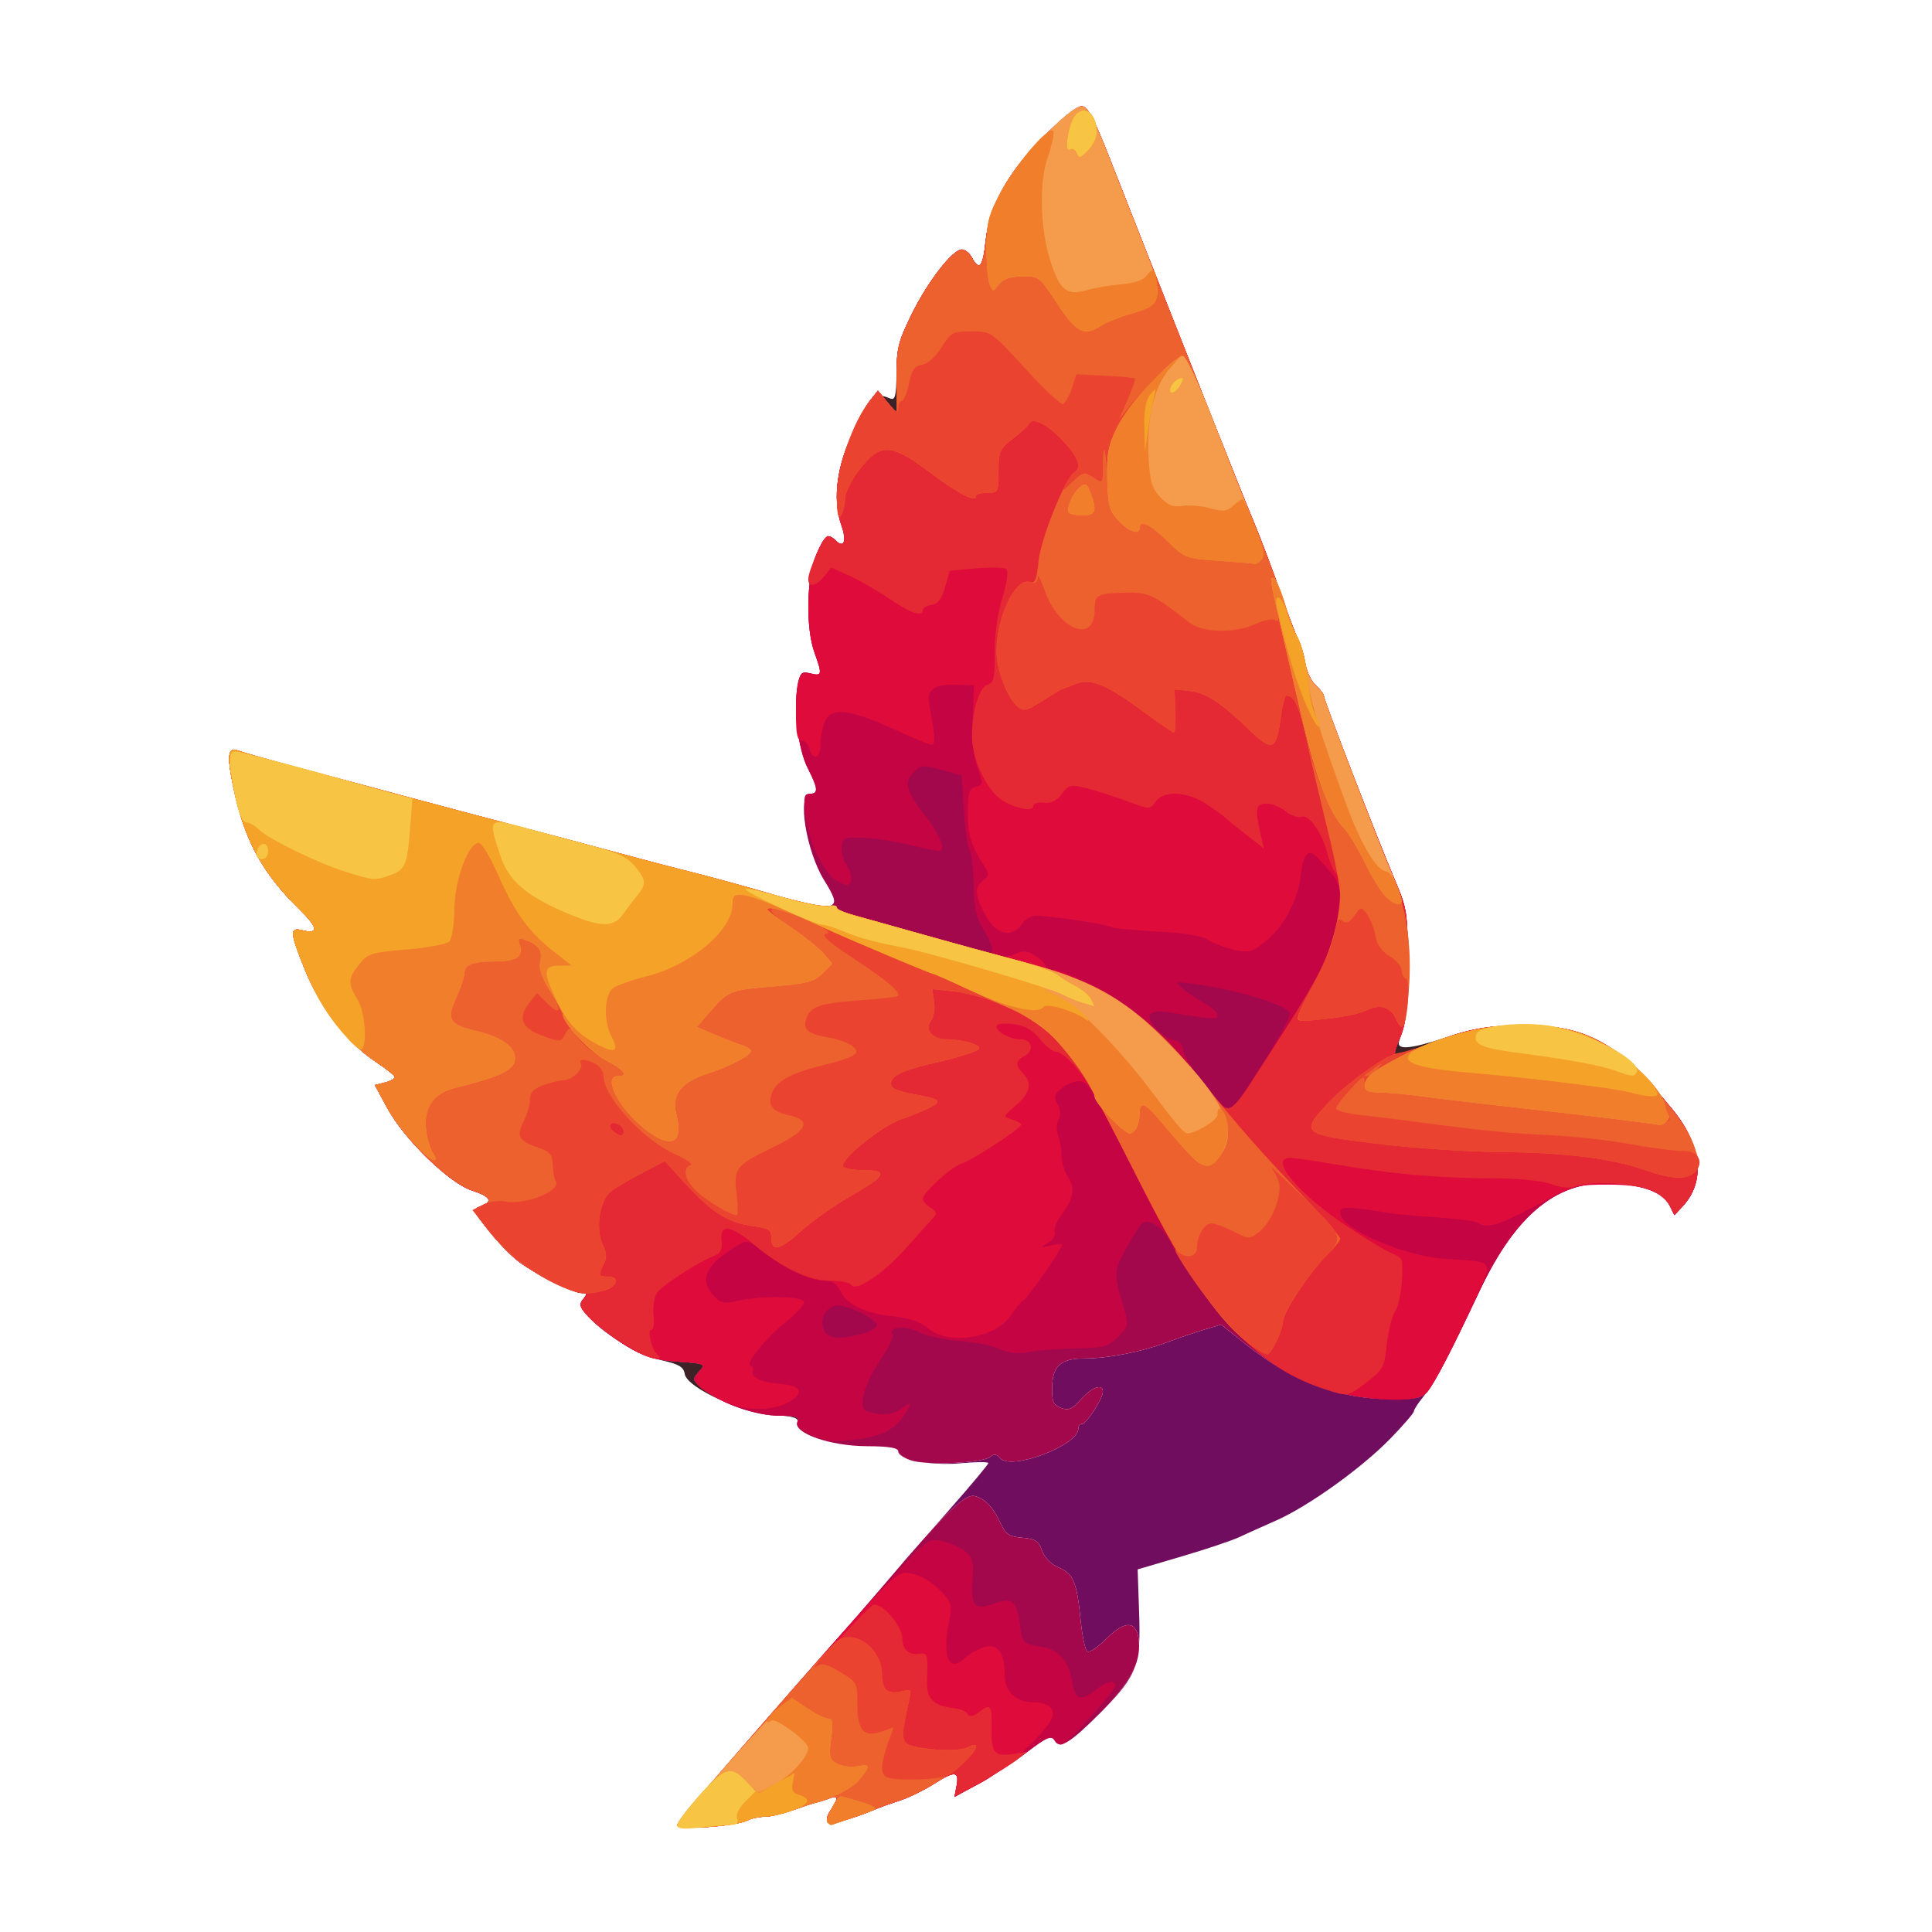 <?xml version="1.0" encoding="UTF-8"?>
<!-- Generated by Pixelmator Pro 3.6.18 -->
<svg width="600" height="600" viewBox="0 0 600 600" xmlns="http://www.w3.org/2000/svg">
    <g id="bird-bg">
        <path id="Path" fill="#3c2127" stroke="none" d="M 203.984 422.059 C 205.802 422.44 207.848 422.681 210.402 422.859 C 219.158 423.482 219.273 423.546 217.061 425.998 C 214.875 428.4 214.926 428.591 218.612 431.552 C 220.035 432.696 221.84 433.801 223.848 434.818 C 217.837 432.149 212.969 428.909 212.639 426.672 C 212.334 424.55 210.821 423.647 205.687 422.503 C 205.141 422.376 204.569 422.224 203.984 422.059 Z M 448.496 322.398 C 446.476 323.097 444.29 323.923 441.862 324.889 C 437.44 326.643 433.576 327.825 433.271 327.52 C 432.954 327.215 433.691 324.724 434.898 321.992 C 435.025 321.712 435.14 321.42 435.254 321.115 C 435.051 321.827 434.835 322.475 434.606 323.072 C 433.411 326.147 437.275 325.982 448.496 322.398 Z M 278.456 114.169 C 278.431 115.262 278.431 116.482 278.431 117.867 L 278.482 128.377 L 275.571 124.857 L 274.034 122.989 C 274.733 123.091 275.508 123.358 276.423 123.739 C 277.999 124.387 278.342 123.04 278.418 115.91 C 278.431 115.3 278.431 114.716 278.456 114.169 Z M 436.652 314.519 C 436.982 311.151 437.122 306.589 437.135 299.879 C 437.147 294.503 437.147 290.767 436.995 287.857 C 437.224 289.877 437.389 292.127 437.516 294.796 C 437.846 301.671 437.503 308.762 436.652 314.519 Z M 243.241 439.685 C 247.333 439.736 248.197 440.168 247.651 441.592 C 247.142 442.901 248.49 444.299 250.968 445.531 C 248.477 444.337 247.117 442.977 247.6 441.731 C 248.032 440.6 247.003 440.054 243.241 439.685 Z M 183.104 409.274 C 180.283 406.325 179.787 405.296 180.779 403.873 C 179.775 405.309 180.334 406.389 183.422 409.579 C 185.201 411.409 188.785 414.217 192.14 416.467 C 188.734 414.319 185.544 411.816 183.104 409.274 Z M 492.468 321.407 C 501.44 324.902 509.116 331.917 519.499 344.676 C 509.167 331.981 501.414 324.927 492.468 321.407 Z M 261.541 163.822 C 262.405 166.35 262.405 168.181 261.77 168.74 C 262.316 168.155 262.278 166.401 261.541 163.822 Z M 419.673 239.297 C 415.035 227.25 411.133 216.816 411.133 216.181 C 411.133 216.753 414.997 227.11 419.673 239.297 Z"/>
        <path id="path1" fill="#710d5f" stroke="none" d="M 353.754 510.675 C 353.741 510.396 353.729 510.129 353.703 509.849 C 353.157 503.253 349.548 502.961 343.498 509.01 C 340.944 511.552 338.326 513.306 337.678 512.899 C 337.017 512.492 336.089 508.083 335.594 503.088 C 334.425 491.244 333.344 488.689 328.718 486.77 C 326.431 485.817 324.372 483.733 323.622 481.573 C 322.58 478.573 321.538 477.9 317.509 477.557 C 313.544 477.239 312.337 476.464 310.888 473.35 C 308.474 468.127 305.996 465.471 302.717 464.619 C 300.556 464.06 296.884 466.843 288.521 476.07 C 290.86 473.388 293.147 470.77 295.168 468.47 C 301.637 461.137 306.923 454.796 306.923 454.376 C 306.923 453.97 303.06 453.995 298.345 454.427 C 294.761 454.758 291.038 454.669 287.835 454.275 C 294.876 454.745 305.678 453.944 307.47 452.457 C 308.677 451.453 309.516 451.555 310.583 452.839 C 313.9 456.816 334.882 448.899 334.882 443.663 C 334.882 442.862 335.403 442.214 336.051 442.214 C 337.411 442.214 342.507 434.322 342.507 432.213 C 342.507 429.569 339.152 430.739 335.746 434.551 C 333.014 437.627 331.845 438.135 329.506 437.245 C 327.092 436.343 326.647 435.263 326.749 430.739 C 326.901 424.117 329.443 421.881 336.852 421.881 C 344.007 421.881 354.491 419.835 362.205 416.937 C 365.7 415.628 370.949 413.836 373.872 412.959 L 379.197 411.358 L 387.216 417.725 C 401.78 429.264 416.039 434.538 432.865 434.576 C 438.952 434.589 441.43 434.119 442.917 432.619 C 442.625 433.026 442.333 433.395 442.053 433.738 C 440.426 435.708 439.092 437.766 439.092 438.3 C 439.092 438.834 435.775 442.672 431.721 446.84 C 422.761 456.016 406.278 467.822 396.264 472.232 C 392.21 474.011 387.063 476.337 384.839 477.379 C 382.615 478.434 374.609 481.115 367.047 483.339 L 353.309 487.393 L 353.767 500.851 C 353.907 504.778 353.932 507.956 353.754 510.675 Z M 352.42 517.728 C 350.831 522.202 347.718 525.887 341.961 531.682 C 347.375 526.23 350.73 521.82 352.42 517.728 Z M 494.361 322.208 C 502.546 325.931 509.853 332.819 519.499 344.676 C 509.904 332.883 502.533 325.957 494.361 322.208 Z M 125.509 247.24 C 134.774 249.731 150.062 253.798 159.504 256.263 C 150.062 253.798 134.634 249.693 125.191 247.151 C 115.749 244.61 100.893 240.606 92.149 238.268 C 83.419 235.93 75.323 233.642 74.167 233.185 C 75.323 233.642 83.558 235.968 92.467 238.357 C 101.376 240.746 116.245 244.737 125.509 247.24 Z M 280.49 452.432 C 279.549 451.936 279.003 451.377 278.965 450.78 C 279.003 451.263 279.587 451.873 280.49 452.432 Z"/>
        <path id="path2" fill="#a3084d" stroke="none" d="M 210.339 566.847 C 210.339 566.072 222.806 551.304 238.03 534.008 C 253.268 516.724 270.094 497.433 275.419 491.142 C 293.554 469.754 299.654 463.819 302.717 464.619 C 305.996 465.471 308.474 468.127 310.888 473.35 C 312.337 476.464 313.544 477.239 317.509 477.557 C 321.538 477.9 322.58 478.573 323.622 481.573 C 324.372 483.733 326.431 485.817 328.718 486.77 C 333.344 488.689 334.425 491.244 335.594 503.088 C 336.089 508.083 337.017 512.492 337.678 512.899 C 338.326 513.306 340.944 511.552 343.498 509.01 C 349.548 502.961 353.157 503.253 353.703 509.849 C 354.25 516.483 350.933 522.647 341.961 531.682 C 332.302 541.392 329.074 543.361 327.498 540.54 C 326.533 538.812 325.262 539.346 318.869 544.188 C 314.739 547.314 308.004 551.711 303.899 553.973 L 296.413 558.078 L 297.049 554.761 C 297.964 550.008 296.604 549.843 290.148 553.935 C 287.009 555.93 282.218 558.269 279.486 559.158 C 276.753 560.035 273.373 561.242 271.975 561.84 C 265.328 564.686 258.237 566.669 257.157 565.995 C 256.458 565.563 256.775 563.987 257.932 562.234 C 260.486 558.332 260.423 557.379 257.678 558.472 C 256.458 558.955 254.59 559.539 253.548 559.781 C 252.505 560.022 249.138 561.115 246.075 562.208 C 243.025 563.314 239.123 564.216 237.42 564.216 C 235.717 564.216 233.354 564.712 232.172 565.334 C 228.601 567.19 210.339 568.461 210.339 566.847 Z M 283.095 453.588 C 280.82 452.877 278.965 451.606 278.965 450.742 C 278.965 449.636 276.054 449.153 269.115 449.128 C 257.754 449.077 246.316 445.061 247.651 441.592 C 248.248 440.041 247.181 439.673 242.123 439.673 C 234.853 439.673 224.076 435.949 218.612 431.552 C 214.926 428.591 214.875 428.4 217.061 425.998 C 219.273 423.546 219.158 423.482 210.402 422.859 C 203.222 422.351 200.134 421.398 194.453 417.954 C 190.577 415.603 185.62 411.841 183.422 409.579 C 180.08 406.122 179.698 405.156 181.071 403.504 C 182.418 401.878 182.342 401.547 180.588 401.547 C 177.881 401.547 166.443 395.828 161.042 391.761 C 158.742 390.046 154.548 385.7 151.714 382.128 C 146.821 375.927 146.707 375.584 149.236 374.656 C 153.265 373.156 152.426 371.631 146.478 369.674 C 139.476 367.374 125.522 353.763 120.311 344.168 L 116.41 336.975 L 119.536 336.2 C 121.252 335.768 122.624 334.993 122.586 334.484 C 122.548 333.976 119.828 331.803 116.55 329.642 C 108.149 324.152 99.342 312.689 94.767 301.315 C 90.002 289.483 89.887 287.92 93.865 288.911 C 99.05 290.22 98.809 288.073 93.166 282.57 C 81.411 271.107 75.857 260.876 72.451 244.406 C 70.38 234.354 70.761 231.825 74.167 233.185 C 75.323 233.642 83.406 235.93 92.149 238.268 C 100.893 240.606 115.749 244.61 125.191 247.151 C 134.634 249.693 150.062 253.798 159.504 256.263 C 168.947 258.716 182.952 262.44 190.64 264.537 C 198.329 266.621 209.195 269.48 214.787 270.865 C 220.378 272.263 230.672 275.046 237.662 277.067 C 254.564 281.947 256.432 282.303 258.389 281.032 C 259.673 280.181 259.127 278.478 255.949 273.369 C 250.345 264.346 247.486 246.503 251.641 246.503 C 254.208 246.503 254.043 244.838 250.841 238.548 C 247.88 232.753 246.354 220.222 247.727 212.94 C 248.49 208.848 248.922 208.441 251.705 209.14 C 255.314 210.042 255.416 209.509 252.95 202.659 C 250.192 194.996 250.472 179.326 253.497 172.26 C 256.115 166.173 257.131 165.448 259.622 167.939 C 262.075 170.392 263.041 167.965 261.414 163.453 C 258.745 156.082 259.559 146.741 263.74 136.803 C 265.849 131.783 268.721 126.255 270.119 124.501 L 272.648 121.324 L 275.571 124.857 L 278.482 128.377 L 278.431 117.867 C 278.393 108.298 278.812 106.481 283.031 97.813 C 287.988 87.634 295.829 77.48 298.714 77.48 C 299.692 77.48 301.09 78.624 301.84 80.022 C 304.127 84.292 305.258 82.906 306.097 74.811 C 307.241 63.869 313.087 53.423 324.321 42.214 C 329.405 37.143 334.615 33 335.899 33 C 337.729 33 339.622 36.495 344.375 48.568 C 370.199 114.246 385.22 152.142 389.071 161.356 C 391.549 167.304 395.476 177.661 397.789 184.384 C 400.115 191.107 402.606 197.69 403.33 198.999 C 404.054 200.308 404.97 203.459 405.363 205.976 C 405.77 208.505 407.232 211.593 408.617 212.851 C 410.002 214.096 411.133 215.596 411.133 216.181 C 411.133 217.49 427.616 260.178 433.144 273.191 C 437.033 282.354 437.186 283.383 437.135 299.879 C 437.097 313.286 436.614 318.116 434.898 321.992 C 433.691 324.724 432.954 327.215 433.271 327.52 C 433.576 327.825 437.44 326.643 441.862 324.889 C 454.812 319.755 460.646 318.535 472.769 318.421 C 492.557 318.23 502.558 323.847 519.511 344.689 C 528.534 355.784 529.704 366.916 522.65 374.529 L 520.007 377.375 L 518.596 374.529 C 516.576 370.475 511.035 368.225 501.389 367.526 C 484.004 366.281 470.901 376.753 459.451 401.026 C 450.542 419.898 445.433 429.709 443.159 432.365 C 441.684 434.068 439.283 434.589 432.865 434.576 C 416.039 434.538 401.78 429.264 387.216 417.725 L 379.197 411.358 L 373.872 412.959 C 370.949 413.836 365.7 415.628 362.205 416.937 C 354.491 419.835 344.007 421.881 336.852 421.881 C 329.443 421.881 326.901 424.117 326.749 430.739 C 326.647 435.263 327.092 436.343 329.506 437.245 C 331.845 438.135 333.014 437.627 335.746 434.551 C 339.152 430.739 342.507 429.569 342.507 432.213 C 342.507 434.322 337.411 442.214 336.051 442.214 C 335.403 442.214 334.882 442.862 334.882 443.663 C 334.882 448.899 313.9 456.816 310.583 452.839 C 309.516 451.555 308.677 451.453 307.47 452.457 C 305.182 454.351 288.153 455.139 283.095 453.588 Z"/>
        <path id="path3" fill="#c40443" stroke="none" d="M 210.339 566.859 C 210.339 565.563 255.136 513.878 277.897 488.918 C 287.339 478.561 288.318 477.836 292.08 478.472 C 294.304 478.84 297.544 480.2 299.298 481.484 C 302.132 483.568 302.424 484.572 302.043 490.837 C 301.548 499.021 302.653 500.191 308.842 497.954 C 314.32 495.971 315.756 497.141 316.722 504.359 C 317.535 510.345 317.637 510.472 323.546 511.45 C 328.947 512.353 331.87 515.708 332.976 522.278 C 333.942 527.984 335.581 528.543 340.309 524.82 C 343.867 522.024 346.32 521.541 346.32 523.625 C 346.32 524.909 335.06 537.693 331.069 540.947 C 329.544 542.18 328.871 542.103 327.689 540.566 C 326.418 538.888 325.198 539.396 318.793 544.251 C 314.714 547.339 308.004 551.711 303.899 553.973 L 296.413 558.078 L 297.049 554.761 C 297.964 550.008 296.604 549.843 290.148 553.935 C 287.009 555.93 282.218 558.269 279.486 559.158 C 276.753 560.035 273.373 561.242 271.975 561.84 C 265.328 564.686 258.237 566.669 257.157 565.995 C 256.458 565.563 256.775 563.987 257.932 562.234 C 260.486 558.332 260.423 557.379 257.678 558.472 C 256.458 558.955 254.59 559.539 253.548 559.781 C 252.505 560.022 249.138 561.115 246.075 562.208 C 243.025 563.314 239.123 564.216 237.42 564.216 C 235.717 564.216 233.354 564.712 232.172 565.334 C 228.626 567.177 210.339 568.461 210.339 566.859 Z M 252.099 445.811 C 248.477 444.184 247.142 442.913 247.651 441.579 C 248.248 440.041 247.168 439.673 242.123 439.673 C 234.853 439.673 224.076 435.949 218.612 431.552 C 214.926 428.591 214.875 428.4 217.061 425.998 C 219.273 423.546 219.158 423.482 210.402 422.859 C 203.222 422.351 200.134 421.398 194.453 417.954 C 190.577 415.603 185.62 411.841 183.422 409.579 C 180.08 406.122 179.698 405.156 181.071 403.504 C 182.418 401.878 182.342 401.547 180.588 401.547 C 177.881 401.547 166.443 395.828 161.042 391.761 C 158.742 390.046 154.548 385.7 151.714 382.128 C 146.821 375.927 146.707 375.584 149.236 374.656 C 153.265 373.156 152.426 371.631 146.478 369.674 C 139.476 367.374 125.522 353.763 120.311 344.168 L 116.41 336.975 L 119.536 336.2 C 121.252 335.768 122.624 334.993 122.586 334.484 C 122.548 333.976 119.828 331.803 116.55 329.642 C 108.149 324.152 99.342 312.689 94.767 301.315 C 90.002 289.483 89.887 287.92 93.865 288.911 C 99.05 290.22 98.809 288.073 93.166 282.57 C 81.411 271.107 75.857 260.876 72.451 244.406 C 70.38 234.354 70.761 231.825 74.167 233.185 C 75.323 233.642 83.558 235.968 92.467 238.357 C 101.376 240.746 116.245 244.737 125.509 247.24 C 134.774 249.731 150.062 253.798 159.504 256.263 C 168.947 258.716 182.952 262.44 190.64 264.537 C 198.329 266.621 209.195 269.48 214.787 270.865 C 220.378 272.263 230.926 275.161 238.234 277.309 C 245.541 279.456 253.268 281.261 255.39 281.324 C 257.525 281.401 259.559 281.782 259.902 282.201 C 260.245 282.608 262.825 283.574 265.621 284.349 C 284.594 289.623 304.089 295.101 305.97 295.672 C 308.995 296.613 308.791 294.147 305.36 288.594 C 303.174 285.061 302.488 281.934 302.374 274.983 C 302.297 270.027 301.738 265.159 301.115 264.181 C 300.493 263.189 299.692 257.547 299.324 251.625 L 298.663 240.861 L 292.461 239.119 C 286.653 237.48 286.107 237.531 283.654 239.971 C 280.617 243.008 281.481 245.919 287.746 253.9 C 292.003 259.326 293.859 264.295 291.622 264.295 C 290.809 264.295 286.907 263.482 282.955 262.478 C 279.015 261.474 272.636 260.47 268.798 260.254 C 262.329 259.873 261.783 260.063 261.389 262.783 C 261.16 264.397 261.872 267.078 262.965 268.756 C 264.057 270.421 264.642 272.619 264.248 273.636 C 263.638 275.212 263.053 275.237 260.245 273.776 C 255.962 271.564 251.095 261.626 250.142 253.175 C 249.493 247.533 249.697 246.503 251.463 246.503 C 254.221 246.503 254.094 244.927 250.841 238.548 C 247.88 232.753 246.354 220.222 247.727 212.94 C 248.49 208.848 248.922 208.441 251.705 209.14 C 255.314 210.042 255.416 209.509 252.95 202.659 C 250.192 194.996 250.472 179.326 253.497 172.26 C 256.115 166.173 257.131 165.448 259.622 167.939 C 262.075 170.392 263.041 167.965 261.414 163.453 C 258.745 156.082 259.559 146.741 263.74 136.803 C 265.849 131.783 268.721 126.255 270.119 124.501 L 272.648 121.324 L 275.571 124.857 L 278.482 128.377 L 278.431 117.867 C 278.393 108.298 278.812 106.481 283.031 97.813 C 287.988 87.634 295.829 77.48 298.714 77.48 C 299.692 77.48 301.09 78.624 301.84 80.022 C 304.127 84.292 305.258 82.906 306.097 74.811 C 307.241 63.869 313.087 53.423 324.321 42.214 C 329.405 37.143 334.615 33 335.899 33 C 337.729 33 339.622 36.495 344.375 48.568 C 370.199 114.246 385.22 152.142 389.071 161.356 C 391.549 167.304 395.476 177.661 397.789 184.384 C 400.115 191.107 402.606 197.69 403.33 198.999 C 404.054 200.308 404.97 203.459 405.363 205.976 C 405.77 208.505 407.232 211.593 408.617 212.851 C 410.002 214.096 411.133 215.596 411.133 216.181 C 411.133 217.49 427.616 260.178 433.144 273.191 C 437.033 282.354 437.186 283.383 437.135 299.879 C 437.097 313.286 436.614 318.116 434.898 321.992 C 433.691 324.724 432.954 327.215 433.271 327.52 C 433.576 327.825 437.44 326.643 441.862 324.889 C 454.812 319.755 460.646 318.535 472.769 318.421 C 492.557 318.23 502.558 323.847 519.511 344.689 C 528.534 355.784 529.704 366.916 522.65 374.529 L 520.007 377.375 L 518.596 374.529 C 516.576 370.475 511.035 368.225 501.389 367.526 C 484.004 366.281 470.901 376.753 459.451 401.026 C 450.542 419.898 445.433 429.709 443.159 432.365 C 438.901 437.309 415.352 434.233 400.661 426.812 C 388.626 420.737 371.521 401.687 362.993 384.848 C 362.053 383.005 359.969 380.896 358.355 380.159 C 355 378.621 354.911 378.71 349.586 388.013 C 345.913 394.443 345.875 395.803 349.039 406.338 C 350.602 411.536 350.526 411.892 347.26 415.158 C 344.197 418.233 342.863 418.589 333.967 418.767 C 328.528 418.869 321.996 419.39 319.441 419.898 C 316.264 420.546 313.455 420.241 310.545 418.932 C 308.207 417.878 302.539 416.759 297.964 416.441 C 293.389 416.124 287.784 414.904 285.509 413.722 C 281.354 411.574 275.698 412.057 277.185 414.446 C 277.617 415.158 275.889 418.754 273.347 422.453 C 270.806 426.138 268.467 431.183 268.15 433.649 C 267.603 437.906 267.794 438.173 271.962 438.948 C 275.101 439.546 277.325 439.139 279.752 437.55 C 283.069 435.377 283.12 435.377 281.811 437.817 C 278.698 443.587 274.44 446.052 265.786 447.094 C 258.758 447.946 256.382 447.717 252.099 445.811 Z M 267.921 414.167 C 270.666 413.404 272.559 412.171 272.28 411.32 C 271.632 409.325 263.829 405.499 260.27 405.423 C 257.627 405.36 255.161 408.219 255.39 411.078 C 255.759 415.59 259.482 416.518 267.921 414.167 Z M 392.668 329.566 C 397.332 322.182 400.877 315.447 400.547 314.583 C 399.53 311.939 383.073 307.047 369.83 305.458 C 364.798 304.848 364.772 304.873 367.467 307.123 C 368.966 308.381 371.965 310.389 374.139 311.571 C 376.312 312.765 378.091 314.417 378.091 315.231 C 378.091 316.705 376.731 316.629 362.676 314.354 C 359.778 313.896 357.719 314.163 357.135 315.104 C 355.94 317.035 361.1 322.513 364.582 323.008 C 366.31 323.25 367.34 324.356 367.429 326.071 C 367.505 327.545 370.593 332.54 374.304 337.166 C 379.298 343.393 381.471 345.248 382.628 344.282 C 383.492 343.571 388.016 336.95 392.668 329.566 Z"/>
        <path id="path4" fill="#df0b3b" stroke="none" d="M 210.339 566.859 C 210.339 565.563 260.918 507.257 273.525 494.002 C 277.846 489.477 280.007 488.105 282.193 488.499 C 286.272 489.236 289.284 491.028 292.804 494.789 C 295.384 497.547 295.689 498.742 294.863 502.847 C 292.512 514.399 294.571 519.673 299.603 514.983 C 301.179 513.509 304 511.921 305.868 511.463 C 309.948 510.446 312.007 513.382 312.007 520.219 C 312.007 525.265 315.527 528.62 320.865 528.658 C 325.401 528.683 327.664 530.437 326.774 533.245 C 325.338 537.706 312.413 549.589 304.42 553.782 L 296.439 557.964 L 297.061 554.71 C 297.964 550.008 296.591 549.855 290.148 553.935 C 287.009 555.93 282.218 558.269 279.486 559.158 C 276.753 560.035 273.373 561.242 271.975 561.84 C 265.328 564.686 258.237 566.669 257.157 565.995 C 256.458 565.563 256.775 563.987 257.932 562.234 C 260.486 558.332 260.423 557.379 257.678 558.472 C 256.458 558.955 254.59 559.539 253.548 559.781 C 252.505 560.022 249.138 561.115 246.075 562.208 C 243.025 563.314 239.123 564.216 237.42 564.216 C 235.717 564.216 233.354 564.712 232.172 565.334 C 228.626 567.177 210.339 568.461 210.339 566.859 Z M 224.369 435.009 C 215.994 430.84 214.456 428.87 217.188 425.846 C 219.235 423.584 218.968 423.469 210.402 422.859 C 203.222 422.351 200.134 421.398 194.453 417.954 C 190.577 415.603 185.62 411.841 183.422 409.579 C 180.08 406.122 179.698 405.156 181.071 403.504 C 182.418 401.878 182.342 401.547 180.588 401.547 C 177.881 401.547 166.443 395.828 161.042 391.761 C 158.742 390.046 154.548 385.7 151.714 382.128 C 146.821 375.927 146.707 375.584 149.236 374.656 C 153.265 373.156 152.426 371.631 146.478 369.674 C 139.476 367.374 125.522 353.763 120.311 344.168 L 116.41 336.975 L 119.536 336.2 C 121.252 335.768 122.624 334.993 122.586 334.484 C 122.548 333.976 119.828 331.803 116.55 329.642 C 108.149 324.152 99.342 312.689 94.767 301.315 C 90.002 289.483 89.887 287.92 93.865 288.911 C 99.05 290.22 98.809 288.073 93.166 282.57 C 81.411 271.107 75.857 260.876 72.451 244.406 C 70.38 234.354 70.761 231.825 74.167 233.185 C 75.323 233.642 83.698 236.006 92.785 238.433 C 101.871 240.873 116.74 244.864 125.827 247.316 C 134.913 249.769 150.062 253.798 159.504 256.263 C 168.947 258.716 182.952 262.44 190.64 264.537 C 198.329 266.621 209.195 269.48 214.787 270.865 C 220.378 272.263 230.926 275.161 238.234 277.309 C 245.541 279.456 253.268 281.261 255.39 281.324 C 257.525 281.401 259.559 281.782 259.902 282.201 C 260.245 282.608 262.825 283.574 265.621 284.349 C 291.127 291.44 303.2 294.872 307.228 296.193 C 310.876 297.388 312.744 297.413 315.222 296.282 C 317.853 295.088 319.06 295.189 321.589 296.854 C 323.305 297.973 324.715 299.409 324.715 300.031 C 324.715 300.641 325.821 301.15 327.155 301.15 C 328.502 301.15 334.297 303.552 340.029 306.5 C 351.39 312.321 363.997 323.618 374.876 337.687 C 381.649 346.456 382.183 346.468 387.228 338.182 C 388.766 335.641 394.32 326.973 399.568 318.942 C 410.625 302.014 414.653 292.915 415.746 282.379 C 416.572 274.564 416.166 273.623 408.731 265.947 C 406.278 263.418 404.703 265.426 403.927 272.085 C 403.038 279.698 398.717 287.768 393.074 292.305 C 388.779 295.761 387.902 296.003 383.2 294.948 C 380.366 294.3 376.719 292.915 375.092 291.847 C 373.16 290.589 367.708 289.699 359.282 289.293 C 352.204 288.937 345.888 288.327 345.227 287.92 C 343.765 287.018 325.046 284.222 321.538 284.387 C 320.14 284.451 318.208 285.671 317.255 287.107 C 314.574 291.11 309.872 290.424 306.872 285.582 C 302.882 279.1 302.361 275.606 305.119 273.598 C 307.228 272.047 307.292 271.539 305.716 269.035 C 301.471 262.3 300.582 259.428 300.582 252.425 C 300.569 246.16 300.95 244.889 303.009 244.355 C 305.322 243.758 305.347 243.428 303.568 238.433 C 302.31 234.951 301.814 229.702 302.069 222.992 L 302.475 212.826 L 296.413 212.648 C 290.161 212.457 287.746 214.274 288.547 218.544 C 290.453 228.686 290.606 231.253 289.322 231.253 C 288.547 231.253 282.955 228.965 276.906 226.169 C 263.714 220.082 257.868 219.561 256.064 224.352 C 255.378 226.144 254.818 229.283 254.818 231.342 C 254.818 235.548 252.391 236.4 251.374 232.524 C 251.006 231.126 249.913 229.982 248.947 229.982 C 247.638 229.982 247.193 227.961 247.206 222.039 C 247.231 210.576 248.07 208.225 251.781 209.165 C 255.314 210.042 255.416 209.496 252.95 202.659 C 250.192 194.996 250.472 179.326 253.497 172.26 C 256.115 166.173 257.131 165.448 259.622 167.939 C 262.075 170.392 263.041 167.965 261.414 163.453 C 258.745 156.082 259.559 146.741 263.74 136.803 C 265.849 131.783 268.721 126.255 270.119 124.501 L 272.648 121.324 L 275.571 124.857 L 278.482 128.377 L 278.431 117.867 C 278.393 108.298 278.812 106.481 283.031 97.813 C 287.988 87.634 295.829 77.48 298.714 77.48 C 299.692 77.48 301.09 78.624 301.84 80.022 C 304.127 84.292 305.258 82.906 306.097 74.811 C 307.241 63.869 313.087 53.423 324.321 42.214 C 329.405 37.143 334.615 33 335.899 33 C 337.729 33 339.622 36.495 344.375 48.568 C 370.199 114.246 385.22 152.142 389.071 161.356 C 391.549 167.304 395.476 177.661 397.789 184.384 C 400.115 191.107 402.606 197.69 403.33 198.999 C 404.054 200.308 404.97 203.459 405.363 205.976 C 405.77 208.505 407.232 211.593 408.617 212.851 C 410.002 214.096 411.133 215.596 411.133 216.181 C 411.133 217.49 427.616 260.178 433.144 273.191 C 437.033 282.354 437.186 283.383 437.135 299.879 C 437.097 313.286 436.614 318.116 434.898 321.992 C 433.691 324.724 432.954 327.215 433.271 327.52 C 433.576 327.825 437.44 326.643 441.862 324.889 C 454.812 319.755 460.646 318.535 472.769 318.421 C 492.557 318.23 502.558 323.847 519.511 344.689 C 528.534 355.784 529.704 366.916 522.65 374.529 L 520.007 377.375 L 518.596 374.529 C 516.271 369.877 510.615 367.908 499.457 367.895 C 490.422 367.87 488.439 368.327 481.665 371.949 C 465.043 380.845 462.158 381.811 458.688 379.65 C 457.939 379.18 452.067 378.443 445.649 378.024 C 439.232 377.591 432.699 376.994 431.136 376.676 C 429.573 376.346 425.57 375.774 422.253 375.393 C 417.335 374.821 416.217 375.05 416.217 376.664 C 416.217 381.518 435.534 390.02 448.598 390.923 C 464.623 392.028 463.835 390.961 458.015 403.771 C 451.457 418.221 445.548 429.582 443.159 432.365 C 441.684 434.068 439.283 434.589 432.865 434.576 C 413.548 434.526 397.408 427.65 384.064 413.773 C 373.058 402.322 367.2 393.274 354.313 367.87 C 338.923 337.522 338.11 336.124 335.428 335.78 C 334.081 335.603 331.616 336.518 329.964 337.801 C 327.397 339.809 327.168 340.559 328.426 342.885 C 329.354 344.638 329.468 346.43 328.731 347.854 C 328.096 349.074 328.032 351.221 328.604 352.619 C 329.163 354.017 329.659 356.889 329.71 359.012 C 329.76 361.121 330.688 364.133 331.781 365.696 C 334.031 368.899 333.37 372.305 329.468 377.566 C 328.096 379.434 327.232 381.734 327.562 382.675 C 327.892 383.615 326.952 385.115 325.478 385.992 C 322.974 387.491 323.038 387.542 326.304 386.805 C 328.223 386.373 329.799 386.31 329.799 386.653 C 329.799 387.86 319.416 402.818 317.916 403.758 C 317.077 404.292 315.4 406.3 314.18 408.206 C 309.503 415.552 294.85 418.005 288.28 412.54 C 285.827 410.507 282.409 409.325 277.516 408.829 C 268.874 407.965 262.837 405.055 260.918 400.848 C 259.889 398.599 258.491 397.734 255.835 397.734 C 251.552 397.734 243.419 393.846 236.76 388.61 C 232.134 384.962 231.981 384.937 228.499 387.097 C 218.993 393.007 217.036 397.442 221.713 402.462 C 223.835 404.724 224.903 404.953 229.02 404 C 236.544 402.259 249.735 402.513 249.735 404.406 C 249.735 405.283 247.27 407.978 244.27 410.38 C 237.649 415.692 231.295 423.571 233.15 424.194 C 233.887 424.435 234.218 425.096 233.875 425.655 C 232.731 427.511 236.366 429.328 242.034 429.735 C 248.464 430.205 249.938 432.327 245.681 434.996 C 240.204 438.44 231.257 438.44 224.369 435.009 Z"/>
        <path id="path5" fill="#e52934" stroke="none" d="M 210.339 566.859 C 210.339 564.559 268.861 498.793 271.289 498.386 C 274.199 497.89 280.235 505.02 280.235 508.959 C 280.235 512.34 282.332 514.132 285.637 513.585 C 288.038 513.191 288.204 513.814 287.886 521.871 C 287.67 527.59 289.83 529.789 296.426 530.513 C 298.167 530.704 299.984 531.504 300.467 532.28 C 301.103 533.309 302.056 533.182 303.822 531.848 C 307.61 528.975 308.067 529.433 307.915 536.041 C 307.724 544.226 308.741 545.585 314.396 544.747 L 318.996 544.06 L 315.705 546.615 C 313.888 548.013 308.817 551.152 304.42 553.592 L 296.426 558.014 L 297.061 554.736 C 297.964 550.008 296.591 549.855 290.148 553.935 C 287.009 555.93 282.218 558.269 279.486 559.158 C 276.753 560.035 273.373 561.242 271.975 561.84 C 265.328 564.686 258.237 566.669 257.157 565.995 C 256.458 565.563 256.775 563.987 257.932 562.234 C 260.486 558.332 260.423 557.379 257.678 558.472 C 256.458 558.955 254.59 559.539 253.548 559.781 C 252.505 560.022 249.138 561.115 246.075 562.208 C 243.025 563.314 239.123 564.216 237.42 564.216 C 235.717 564.216 233.354 564.712 232.172 565.334 C 228.639 567.177 210.339 568.461 210.339 566.859 Z M 411.769 431.539 C 401.208 428.184 392.63 422.681 384.064 413.773 C 373.071 402.335 367.212 393.299 354.301 367.87 C 348.62 356.686 342.355 344.473 340.398 340.711 C 336.636 333.556 330.396 326.567 327.765 326.567 C 326.914 326.567 324.703 324.775 322.86 322.576 C 320.42 319.679 318.132 318.433 314.485 318.014 C 311.435 317.658 309.465 317.963 309.465 318.776 C 309.465 320.505 313.659 322.754 316.874 322.754 C 320.382 322.754 321.36 326.236 318.31 327.863 C 315.324 329.464 315.184 330.824 317.726 333.379 C 320.687 336.34 320 339.402 315.502 343.279 C 311.448 346.761 311.422 346.85 314.231 347.65 C 315.807 348.095 317.09 348.858 317.09 349.315 C 317.09 350.433 301.942 360.321 298.663 361.35 C 295.562 362.316 286.59 370.411 286.59 372.241 C 286.59 372.966 287.67 374.249 289.004 375.075 C 290.822 376.206 291.05 376.943 289.957 378.074 C 289.157 378.9 285.344 383.132 281.506 387.479 C 274.364 395.561 265.773 401.318 264.35 398.993 C 263.918 398.306 261.007 397.734 257.881 397.734 C 251.133 397.734 242.885 393.808 233.964 386.335 C 226.86 380.375 223.466 380.057 224.089 385.369 C 224.381 387.796 223.797 389.144 222.183 389.804 C 216.07 392.333 205.052 399.552 203.832 401.827 C 203.082 403.237 202.701 406.313 202.968 408.677 C 203.247 411.053 202.955 412.985 202.319 412.985 C 200.769 412.985 202.536 419.708 204.404 420.889 C 205.331 421.487 204.887 421.855 203.234 421.855 C 200.095 421.881 186.891 413.531 182.507 408.753 C 179.978 405.995 179.736 405.105 181.084 403.491 C 182.418 401.878 182.329 401.547 180.588 401.547 C 177.881 401.547 166.443 395.828 161.042 391.761 C 158.742 390.046 154.548 385.7 151.714 382.128 C 146.821 375.927 146.707 375.584 149.236 374.656 C 153.265 373.156 152.426 371.631 146.478 369.674 C 139.476 367.374 125.522 353.763 120.311 344.168 L 116.41 336.975 L 119.536 336.2 C 121.252 335.768 122.624 334.993 122.586 334.484 C 122.548 333.976 119.828 331.803 116.55 329.642 C 108.149 324.152 99.342 312.689 94.767 301.315 C 90.002 289.483 89.887 287.92 93.865 288.911 C 99.05 290.22 98.809 288.073 93.166 282.57 C 81.411 271.107 75.857 260.876 72.451 244.406 C 70.38 234.354 70.761 231.825 74.167 233.185 C 75.323 233.642 83.558 235.968 92.467 238.357 C 101.376 240.746 116.245 244.737 125.509 247.24 C 134.774 249.731 150.062 253.798 159.504 256.263 C 168.947 258.716 182.952 262.44 190.64 264.537 C 198.329 266.621 209.195 269.48 214.787 270.865 C 220.378 272.263 230.926 275.161 238.234 277.309 C 245.541 279.456 253.268 281.261 255.39 281.324 C 257.525 281.401 259.559 281.782 259.902 282.201 C 260.245 282.608 262.825 283.574 265.621 284.349 C 268.416 285.124 278.138 287.857 287.225 290.411 C 296.312 292.953 310.609 296.854 318.996 299.053 C 328.604 301.582 337.449 304.873 342.914 307.936 C 352.369 313.248 365.217 325.22 374.901 337.738 C 382.247 347.231 380.95 347.917 394.053 327.66 C 408.299 305.649 412.099 298.646 414.247 290.398 C 416.471 281.846 416.839 272.454 414.984 271.31 C 414.298 270.891 413.103 268.146 412.302 265.21 C 410.46 258.335 406.507 252.756 404.131 253.671 C 403.127 254.052 400.89 253.251 399.149 251.879 C 397.395 250.506 394.663 249.464 393.074 249.553 C 389.935 249.718 389.707 251.167 391.498 259.123 L 392.477 263.469 L 386.873 259.123 C 383.784 256.721 380.976 254.433 380.633 254.027 C 380.29 253.633 377.722 251.764 374.939 249.896 C 368.712 245.728 361.443 245.309 358.863 248.994 C 357.135 251.459 357.058 251.459 350.132 248.854 C 346.294 247.405 340.652 245.614 337.614 244.851 C 332.442 243.567 331.934 243.682 329.735 246.579 C 328.108 248.74 326.418 249.553 324.143 249.274 C 322.313 249.045 320.903 249.502 320.903 250.328 C 320.903 252.54 313.163 250.519 309.795 247.431 C 305.449 243.44 301.84 234.9 301.853 228.622 C 301.853 220.743 304.153 213.283 306.784 212.597 C 308.626 212.114 308.969 210.513 308.906 202.887 C 308.855 197.308 309.77 190.662 311.27 185.782 C 312.718 181.029 313.227 177.381 312.54 176.784 C 311.892 176.225 307.673 176.111 303.149 176.505 L 294.926 177.242 L 293.503 182.325 C 292.486 185.998 291.33 187.523 289.335 187.815 C 287.822 188.044 286.59 188.756 286.59 189.404 C 286.59 191.729 282.93 190.509 276.232 185.96 C 272.496 183.418 266.891 180.203 263.791 178.805 L 258.161 176.276 L 255.962 178.983 C 253.459 182.084 251.006 182.528 251.006 179.885 C 251.006 177.178 255.848 166.439 257.055 166.439 C 257.64 166.439 258.796 167.113 259.622 167.939 C 262.075 170.392 263.041 167.965 261.414 163.453 C 258.745 156.082 259.559 146.741 263.74 136.803 C 265.849 131.783 268.721 126.255 270.119 124.501 L 272.648 121.324 L 275.571 124.857 L 278.482 128.377 L 278.431 117.867 C 278.393 108.298 278.812 106.481 283.031 97.813 C 287.988 87.634 295.829 77.48 298.714 77.48 C 299.692 77.48 301.09 78.624 301.84 80.022 C 304.127 84.292 305.258 82.906 306.097 74.811 C 307.241 63.869 313.087 53.423 324.321 42.214 C 329.405 37.143 334.615 33 335.899 33 C 337.729 33 339.622 36.495 344.375 48.568 C 370.199 114.246 385.22 152.142 389.071 161.356 C 391.549 167.304 395.476 177.661 397.789 184.384 C 400.115 191.107 402.606 197.69 403.33 198.999 C 404.054 200.308 404.97 203.459 405.363 205.976 C 405.77 208.505 407.232 211.593 408.617 212.851 C 410.002 214.096 411.133 215.596 411.133 216.181 C 411.133 217.49 427.616 260.178 433.144 273.191 C 437.033 282.354 437.186 283.383 437.135 299.879 C 437.097 313.286 436.614 318.116 434.898 321.992 C 433.691 324.724 432.954 327.215 433.271 327.52 C 433.576 327.825 437.44 326.643 441.862 324.889 C 454.812 319.755 460.646 318.535 472.769 318.421 C 492.557 318.23 502.558 323.847 519.511 344.689 C 528.534 355.784 529.704 366.916 522.65 374.529 L 520.007 377.375 L 518.596 374.529 C 517.808 372.966 515.534 370.894 513.526 369.928 C 508.684 367.603 494.908 366.573 490.269 368.187 C 487.562 369.14 485.262 369.013 481.576 367.704 C 478.412 366.573 471.244 365.912 461.967 365.912 C 446.603 365.9 431.683 364.514 413.675 361.439 C 407.74 360.422 401.869 359.596 400.649 359.596 C 393.748 359.622 403.406 371.021 419.089 381.353 C 425.214 385.382 431.365 389.042 432.75 389.474 C 434.148 389.919 435.33 390.961 435.394 391.787 C 435.826 397.328 434.784 404.928 433.271 407.253 C 432.28 408.753 431.124 413.379 430.692 417.522 C 429.954 424.524 429.51 425.363 424.528 429.188 C 418.504 433.814 418.771 433.763 411.769 431.539 Z"/>
        <path id="path6" fill="#ed612e" stroke="none" d="M 210.339 566.847 C 210.339 565.474 255.759 513.052 259.686 509.887 C 265.074 505.554 273.881 511.819 273.881 519.99 C 273.881 524.947 275.66 526.383 280.299 525.176 C 282.891 524.489 283.069 524.756 282.307 528.124 C 279.905 538.57 279.905 540.934 282.269 541.849 C 286.793 543.59 297.824 544.086 300.467 542.662 C 301.916 541.887 303.111 541.697 303.111 542.243 C 303.098 545.865 288.598 556.222 279.397 559.184 C 276.715 560.048 273.373 561.242 271.975 561.84 C 265.328 564.686 258.237 566.669 257.157 565.995 C 256.458 565.563 256.775 563.987 257.932 562.234 C 260.486 558.332 260.423 557.379 257.678 558.472 C 256.458 558.955 254.59 559.539 253.548 559.781 C 252.505 560.022 249.138 561.115 246.075 562.208 C 243.025 563.314 239.123 564.216 237.42 564.216 C 235.717 564.216 233.354 564.712 232.172 565.334 C 228.601 567.19 210.339 568.461 210.339 566.847 Z M 389.414 418.373 C 379.273 411.549 368.865 396.578 354.313 367.87 C 335.911 331.561 333.548 327.698 325.427 320.543 C 318.615 314.545 305.335 308.826 296.007 307.86 L 289.525 307.186 L 290.11 311.177 C 290.428 313.363 289.983 316.006 289.119 317.048 C 287.047 319.552 289.551 322.754 293.579 322.754 C 298.828 322.754 304.483 324.343 304.038 325.69 C 303.797 326.427 297.964 328.321 291.088 329.884 C 279.359 332.578 275.915 334.37 276.855 337.344 C 277.084 338.03 279.791 339.072 282.879 339.644 C 292.08 341.334 292.728 341.766 289.131 343.774 C 287.378 344.74 283.26 346.456 279.956 347.574 C 273.665 349.722 260.664 360.295 261.884 362.265 C 262.278 362.9 265.176 363.422 268.34 363.422 C 276.08 363.422 275.152 365.163 264.032 371.542 C 259.025 374.414 252.251 379.193 248.96 382.167 C 242.212 388.279 239.568 388.953 239.568 384.568 C 239.568 381.95 238.793 381.455 233.684 380.756 C 226.123 379.714 220.95 376.46 212.918 367.679 L 206.462 360.6 L 199.511 364.235 C 195.686 366.23 191.314 368.797 189.789 369.941 C 186.256 372.597 184.82 381.722 187.184 386.564 C 188.416 389.08 188.505 390.694 187.527 392.524 C 185.684 395.993 185.824 396.464 188.734 396.464 C 192.852 396.464 191.644 399.87 187.145 400.912 C 181.465 402.233 178.961 401.789 171.59 398.103 C 162.593 393.592 157.624 389.601 151.714 382.128 C 146.821 375.927 146.707 375.584 149.236 374.656 C 153.265 373.156 152.426 371.631 146.478 369.674 C 139.476 367.374 125.522 353.763 120.311 344.168 L 116.41 336.975 L 119.536 336.2 C 121.252 335.768 122.624 334.993 122.586 334.484 C 122.548 333.976 119.828 331.803 116.55 329.642 C 108.149 324.152 99.342 312.689 94.767 301.315 C 90.002 289.483 89.887 287.92 93.865 288.911 C 99.05 290.22 98.809 288.073 93.166 282.57 C 81.411 271.107 75.857 260.876 72.451 244.406 C 70.38 234.354 70.761 231.825 74.167 233.185 C 75.323 233.642 83.558 235.968 92.467 238.357 C 101.376 240.746 116.245 244.737 125.509 247.24 C 134.774 249.731 150.062 253.798 159.504 256.263 C 168.947 258.716 182.952 262.44 190.64 264.537 C 198.329 266.621 209.195 269.48 214.787 270.865 C 220.378 272.263 230.926 275.161 238.234 277.309 C 245.541 279.456 253.268 281.261 255.39 281.324 C 257.525 281.401 259.559 281.782 259.902 282.201 C 260.245 282.608 262.825 283.574 265.621 284.349 C 268.416 285.124 278.138 287.857 287.225 290.411 C 296.312 292.953 310.609 296.854 318.996 299.053 C 342.647 305.28 356.334 314.43 372.614 334.891 C 383.657 348.756 391.257 357.461 403.826 370.564 C 410.637 377.668 416.217 384.009 416.217 384.657 C 416.217 385.293 414.463 387.504 412.302 389.55 C 407.181 394.443 398.425 407.596 398.425 410.392 C 398.425 412.997 394.803 420.61 393.57 420.597 C 393.087 420.597 391.219 419.593 389.414 418.373 Z M 192.445 349.379 C 189.687 347.676 188.149 349.684 190.755 351.59 C 192.47 352.848 193.296 352.924 193.64 351.882 C 193.906 351.082 193.373 349.95 192.445 349.379 Z M 510.882 363.358 C 500.83 359.787 485.719 357.919 465.78 357.766 C 455.638 357.69 438.342 356.521 427.337 355.161 C 404.576 352.352 403.966 351.882 411.718 343.304 C 417.564 336.848 430.526 327.482 434.225 327.075 C 435.851 326.897 442.333 324.902 448.623 322.653 C 458.269 319.196 461.954 318.535 472.134 318.433 C 488.477 318.255 497.818 321.75 507.705 331.726 C 518.546 342.656 524.201 350.141 526.323 356.394 C 528.064 361.503 528.077 362.316 526.349 364.032 C 523.921 366.472 519.016 366.256 510.882 363.358 Z M 433.36 316.095 C 431.899 312.765 428.442 311.8 424.63 313.642 C 421.707 315.066 416.077 316.133 407.74 316.832 C 402.695 317.264 402.504 317.15 403.533 314.417 C 404.143 312.829 406.355 308.483 408.452 304.759 C 412.734 297.159 416.217 285.226 416.217 278.122 C 416.217 275.542 414.526 266.659 412.468 258.373 C 410.409 250.1 407.473 237.607 405.948 230.617 C 403.457 219.18 402.085 216.079 399.492 216.028 C 399.035 216.015 398.259 219.002 397.764 222.675 C 396.353 233.21 395.209 233.629 387.724 226.436 C 378.942 217.973 374.418 215.062 369.182 214.554 L 364.747 214.109 L 365.027 220.781 C 365.179 224.441 364.963 227.44 364.544 227.44 C 364.124 227.44 359.931 224.581 355.228 221.099 C 343.74 212.584 338.631 210.487 333.992 212.406 C 332.035 213.22 330.142 213.957 329.799 214.033 C 329.455 214.109 326.685 215.774 323.66 217.706 C 319.022 220.692 317.853 220.984 316.162 219.574 C 312.947 216.918 309.529 208.187 309.49 202.57 C 309.427 191.463 315.463 179.034 320.051 180.8 C 321.411 181.321 322.008 179.771 322.529 174.281 C 323.203 167.342 330.79 148.482 333.611 146.741 C 336.153 145.178 334.768 141.632 329.532 136.308 C 324.601 131.275 320.458 129.445 319.416 131.834 C 319.187 132.368 317.001 134.363 314.548 136.244 C 310.456 139.408 310.1 140.234 310.1 146.398 C 310.1 152.867 309.986 153.096 306.606 153.045 C 304.687 153.019 303.111 153.489 303.111 154.087 C 303.111 156.196 297.722 153.413 288.712 146.652 C 276.741 137.655 273.424 137.502 267.057 145.674 C 264.502 148.965 262.431 153.07 262.418 154.887 C 262.418 156.705 261.846 159.043 261.173 160.085 C 260.308 161.432 259.94 159.615 259.927 153.96 C 259.902 145.432 264.871 131.046 270.119 124.501 L 272.648 121.324 L 275.571 124.857 L 278.482 128.377 L 278.431 117.867 C 278.393 108.298 278.812 106.481 283.031 97.813 C 287.988 87.634 295.829 77.48 298.714 77.48 C 299.692 77.48 301.09 78.624 301.84 80.022 C 304.127 84.292 305.258 82.906 306.097 74.811 C 307.241 63.869 313.087 53.423 324.321 42.214 C 329.405 37.143 334.615 33 335.899 33 C 337.729 33 339.622 36.495 344.375 48.568 C 370.199 114.246 385.22 152.142 389.071 161.356 C 391.549 167.304 395.476 177.661 397.789 184.384 C 400.115 191.107 402.606 197.69 403.33 198.999 C 404.054 200.308 404.97 203.459 405.363 205.976 C 405.77 208.505 407.232 211.593 408.617 212.851 C 410.002 214.096 411.133 215.596 411.133 216.181 C 411.133 217.274 426.244 256.683 432.954 273.115 C 437.287 283.714 438.761 296.448 437.249 310.491 C 436.296 319.437 435.394 320.734 433.36 316.095 Z"/>
        <path id="path7" fill="#ea4430" stroke="none" d="M 210.339 566.821 C 210.339 565.245 238.45 533.106 242.974 529.522 C 245.783 527.285 245.986 527.311 250.637 530.475 C 253.255 532.254 256.204 533.716 257.182 533.716 C 258.58 533.716 258.783 535.076 258.123 540.006 C 257.385 545.598 257.589 546.462 260.016 547.759 C 261.528 548.559 264.426 548.89 266.472 548.483 C 270.424 547.682 270.412 548.547 266.409 553.198 C 264.528 555.384 257.868 558.79 253.548 559.781 C 252.505 560.01 249.138 561.115 246.075 562.208 C 243.025 563.314 239.123 564.216 237.42 564.216 C 235.717 564.216 233.354 564.712 232.172 565.334 C 228.575 567.203 210.339 568.461 210.339 566.821 Z M 256.966 565.944 C 256.14 565.118 259.889 557.849 261.134 557.887 C 261.503 557.887 264.375 558.688 267.527 559.654 C 271.136 560.759 272.547 561.687 271.339 562.157 C 268.785 563.161 258.377 566.758 258.046 566.758 C 257.907 566.758 257.424 566.389 256.966 565.944 Z M 275.47 551.94 C 273.385 551.101 273.462 547.937 275.698 541.595 L 277.516 536.448 L 273.767 537.757 C 268.226 539.689 266.256 537.439 266.256 529.179 C 266.256 522.596 266.116 522.342 260.906 519.241 C 256.648 516.699 255.161 516.356 253.598 517.538 C 251.387 519.215 256.979 512.327 259.813 509.887 C 264.947 505.465 273.881 511.87 273.881 519.99 C 273.881 524.947 275.66 526.383 280.299 525.176 C 282.891 524.489 283.069 524.756 282.307 528.124 C 279.905 538.57 279.905 540.934 282.269 541.849 C 286.793 543.59 297.824 544.086 300.467 542.662 C 301.916 541.887 303.111 541.697 303.111 542.243 C 303.111 543.87 297.621 549.716 294.621 551.304 C 291.889 552.753 278.583 553.185 275.47 551.94 Z M 389.414 418.373 C 385.742 415.908 381.09 411.091 375.016 403.453 C 370.186 397.379 363.082 386.259 365.471 388.521 C 368.166 391.063 371.737 390.465 371.737 387.479 C 371.737 383.755 374.037 379.943 376.286 379.943 C 377.328 379.943 380.404 381.074 383.098 382.446 C 387.991 384.937 388.029 384.937 391.219 382.421 C 394.676 379.714 397.891 372 397.294 367.87 C 397.09 366.472 395.997 364.184 394.866 362.786 C 393.735 361.388 397.535 364.819 403.33 370.411 C 417.589 384.187 417.513 383.971 411.184 390.834 C 404.893 397.658 398.425 407.622 398.425 410.494 C 398.425 413.023 394.777 420.61 393.57 420.597 C 393.087 420.597 391.219 419.593 389.414 418.373 Z M 179.724 401.484 C 170.002 398.866 158.907 391.228 151.79 382.217 L 146.72 375.8 L 149.998 374.109 C 151.803 373.169 154.891 372.724 156.912 373.131 C 163.037 374.364 174.424 369.776 172.594 366.827 C 172.124 366.065 171.705 363.752 171.654 361.693 C 171.59 358.643 170.815 357.677 167.498 356.546 C 161.131 354.373 160.242 352.886 162.567 348.375 C 163.686 346.24 164.588 343.139 164.588 341.499 C 164.588 339.275 165.655 338.132 168.807 336.988 C 171.133 336.149 173.954 335.463 175.072 335.463 C 177.64 335.463 181.376 331.841 180.41 330.278 C 179.444 328.715 181.96 328.791 185.01 330.43 C 186.358 331.142 187.463 332.908 187.463 334.332 C 187.463 340.597 199.956 354.17 209.703 358.478 C 213.198 360.028 215.346 361.528 214.469 361.833 C 211.8 362.723 212.69 366.586 216.375 370.03 C 219.603 373.042 226.936 377.401 228.791 377.401 C 229.223 377.401 229.211 374.389 228.753 370.703 C 227.762 362.85 228.524 361.871 239.911 356.368 C 250.917 351.043 252.391 347.968 244.728 346.278 C 239.911 345.223 238.323 343.164 239.644 339.669 C 241.131 335.755 245.249 333.404 254.895 331.002 C 265.786 328.282 267.654 327.101 264.642 324.8 C 263.409 323.847 260.258 322.716 257.652 322.284 C 251.069 321.178 249.29 319.793 250.32 316.552 C 251.59 312.562 254.399 311.571 266.968 310.668 C 273.208 310.211 278.545 309.614 278.825 309.347 C 279.905 308.254 275.571 304.568 265.112 297.68 C 257.017 292.355 254.818 290.348 256.61 289.966 C 258.275 289.61 256.356 288.263 250.51 285.684 C 238.551 280.422 235.857 281.49 245.287 287.755 C 249.443 290.5 254.107 294.224 255.657 296.003 L 258.491 299.243 L 255.492 302.281 C 252.938 304.873 250.701 305.471 240.318 306.348 C 226.555 307.504 226.262 307.631 220.582 314.163 L 216.439 318.929 L 221.967 321.293 C 225.004 322.589 228.779 324.063 230.354 324.559 C 231.93 325.054 233.214 325.881 233.214 326.376 C 233.214 327.8 226.885 331.104 219.654 333.455 C 211.533 336.111 208.496 340.063 210.046 345.985 C 212.486 355.288 208.356 357.131 200.045 350.459 C 191.975 343.977 187.082 334.192 191.911 334.192 C 195.355 334.192 193.906 332.336 188.035 329.21 C 184.858 327.533 181.045 324.457 179.584 322.398 C 177.004 318.776 176.864 318.738 175.517 321.204 C 174.157 323.682 173.941 323.695 168.4 321.636 C 161.881 319.221 160.699 316.222 164.41 311.456 L 166.774 308.419 L 169.493 311.139 C 174.157 315.803 174.869 314.125 170.879 307.834 C 168.146 303.539 167.269 300.87 167.79 298.506 C 168.528 295.126 167.257 293.372 162.91 291.822 C 161.017 291.148 160.763 291.479 161.462 293.69 C 162.567 297.172 160.331 298.57 153.57 298.583 C 146.821 298.608 144.267 299.612 144.229 302.243 C 144.216 303.386 143.06 306.83 141.674 309.893 C 138.574 316.718 139.476 318.154 148.118 320.225 C 156.353 322.195 160.61 325.55 159.873 329.477 C 159.288 332.502 154.624 334.599 141.052 337.954 C 134.431 339.593 131.33 344.448 132.41 351.463 C 132.829 354.195 133.744 357.156 134.443 358.046 C 135.142 358.935 135.473 359.914 135.168 360.219 C 133.859 361.528 123.895 350.751 120.311 344.168 L 116.41 336.975 L 119.536 336.2 C 121.252 335.768 122.624 334.993 122.586 334.484 C 122.548 333.976 119.828 331.803 116.55 329.642 C 108.149 324.152 99.342 312.689 94.767 301.315 C 90.002 289.483 89.887 287.92 93.865 288.911 C 99.05 290.22 98.809 288.073 93.166 282.57 C 81.411 271.107 75.857 260.876 72.451 244.406 C 70.38 234.354 70.761 231.825 74.167 233.185 C 75.323 233.642 83.698 236.006 92.785 238.433 C 101.871 240.873 116.74 244.864 125.827 247.316 C 134.913 249.769 150.062 253.798 159.504 256.263 C 168.947 258.716 182.952 262.44 190.64 264.537 C 198.329 266.621 209.195 269.48 214.787 270.865 C 220.378 272.263 230.926 275.161 238.234 277.309 C 245.541 279.456 253.268 281.261 255.39 281.324 C 257.525 281.401 259.559 281.782 259.902 282.201 C 260.245 282.608 262.825 283.574 265.621 284.349 C 268.416 285.124 278.138 287.857 287.225 290.411 C 296.312 292.953 310.609 296.854 318.996 299.053 C 337.741 303.984 348.569 309.83 360.147 321.28 C 379.629 340.533 384.827 350.662 379.235 358.516 C 375.003 364.464 372.982 363.396 361.125 349.023 C 355.838 342.618 353.945 341.69 353.945 345.528 C 353.945 349.213 352.585 351.984 350.78 351.984 C 348.95 351.984 339.965 342.491 339.965 340.572 C 339.965 337.839 330.866 325.334 325.376 320.492 C 318.615 314.545 305.309 308.826 296.007 307.86 L 289.525 307.186 L 290.11 311.177 C 290.428 313.363 289.983 316.006 289.119 317.048 C 287.047 319.552 289.551 322.754 293.579 322.754 C 298.828 322.754 304.483 324.343 304.038 325.69 C 303.797 326.427 297.964 328.321 291.088 329.884 C 279.359 332.578 275.915 334.37 276.855 337.344 C 277.084 338.03 279.791 339.072 282.879 339.644 C 292.08 341.334 292.728 341.766 289.131 343.774 C 287.378 344.74 283.26 346.456 279.956 347.574 C 273.665 349.722 260.664 360.295 261.884 362.265 C 262.278 362.9 265.176 363.422 268.34 363.422 C 276.08 363.422 275.152 365.163 264.032 371.542 C 259.025 374.414 252.251 379.193 248.96 382.167 C 242.212 388.279 239.568 388.953 239.568 384.568 C 239.568 381.95 238.793 381.455 233.684 380.756 C 226.123 379.714 220.95 376.46 212.918 367.679 L 206.462 360.6 L 199.511 364.235 C 195.686 366.23 191.314 368.797 189.789 369.941 C 186.256 372.597 184.82 381.722 187.184 386.564 C 188.416 389.08 188.505 390.694 187.527 392.524 C 185.684 395.993 185.824 396.464 188.734 396.464 C 190.132 396.464 191.276 397.175 191.276 398.065 C 191.276 400.213 183.536 402.513 179.724 401.484 Z M 192.445 349.379 C 189.687 347.676 188.149 349.684 190.755 351.59 C 192.47 352.848 193.296 352.924 193.64 351.882 C 193.906 351.082 193.373 349.95 192.445 349.379 Z M 510.882 363.358 C 500.83 359.787 485.719 357.919 465.78 357.766 C 455.638 357.69 438.342 356.521 427.337 355.161 C 404.576 352.352 403.966 351.882 411.718 343.304 C 417.564 336.848 430.526 327.482 434.225 327.075 C 435.851 326.897 442.333 324.902 448.623 322.653 C 470.444 314.85 492.15 317.442 505.939 329.515 C 511.696 334.548 516.677 340.788 517.084 343.456 C 517.211 344.295 517.732 345.655 518.228 346.456 C 519.791 348.946 516.436 349.163 501.999 347.46 C 494.31 346.557 479.734 344.918 469.592 343.8 C 459.451 342.681 446.997 341.207 441.9 340.521 C 436.804 339.835 430.653 339.275 428.239 339.275 C 424.541 339.275 423.842 338.818 423.804 336.416 C 423.778 333.798 423.397 333.963 419.356 338.309 C 416.928 340.915 414.946 343.583 414.946 344.244 C 414.946 344.905 418.237 345.808 422.253 346.24 C 426.269 346.672 433.271 347.523 437.821 348.133 C 459.095 350.993 468.677 351.971 481.03 352.518 C 488.363 352.848 499.8 354.119 506.447 355.339 C 513.094 356.572 520.35 357.499 522.6 357.41 C 527.378 357.232 529.449 360.931 526.323 364.057 C 523.921 366.472 518.99 366.243 510.882 363.358 Z M 427.819 331.968 C 429.433 329.909 429.37 329.884 427.019 331.612 C 425.621 332.629 424.236 333.633 423.943 333.836 C 423.651 334.027 424.02 334.192 424.744 334.192 C 425.481 334.192 426.854 333.188 427.819 331.968 Z M 433.36 316.095 C 431.899 312.765 428.442 311.8 424.63 313.642 C 421.707 315.066 416.077 316.133 407.753 316.832 C 401.602 317.366 401.564 317.836 408.807 303.958 C 411.476 298.875 414.018 292.432 414.463 289.649 C 415.098 285.734 415.645 284.896 416.903 285.938 C 418.11 286.942 419.063 286.535 420.614 284.375 C 422.647 281.515 422.736 281.502 424.528 283.892 C 425.532 285.239 426.714 288.251 427.146 290.576 C 427.68 293.41 429.167 295.545 431.607 296.994 C 433.627 298.176 435.279 300.133 435.279 301.315 C 435.279 302.51 435.902 303.691 436.677 303.946 C 438.177 304.441 436.97 318.942 435.432 318.942 C 434.987 318.942 434.047 317.658 433.36 316.095 Z M 430.183 278.262 C 428.773 276.851 425.9 272.149 423.804 267.815 C 421.707 263.482 418.669 258.487 417.055 256.721 C 412.925 252.184 407.981 240.035 405.402 228.076 C 403.432 218.926 402.034 216.079 399.492 216.028 C 399.035 216.015 398.259 219.002 397.764 222.675 C 396.353 233.21 395.209 233.629 387.724 226.436 C 378.942 217.973 374.418 215.062 369.182 214.554 L 364.747 214.109 L 365.027 220.781 C 365.179 224.441 364.963 227.44 364.544 227.44 C 364.124 227.44 359.931 224.581 355.228 221.099 C 343.74 212.584 338.631 210.487 333.992 212.406 C 332.035 213.22 330.142 213.957 329.799 214.033 C 329.455 214.109 326.685 215.774 323.66 217.706 C 319.022 220.692 317.853 220.984 316.162 219.574 C 312.947 216.918 309.529 208.187 309.49 202.57 C 309.427 191.259 315.463 179.034 320.216 180.864 C 321.5 181.347 322.199 180.864 322.237 179.428 C 322.262 178.22 323.177 179.822 324.27 182.961 C 328.642 195.669 339.965 200.193 339.965 189.239 C 339.965 184.689 340.741 184.257 349.395 184.066 C 356.677 183.888 358.202 184.6 369.348 193.318 C 373.491 196.559 383.683 196.749 390.075 193.725 C 392.502 192.568 395.171 192.06 396.023 192.581 C 397.167 193.28 397.306 192.441 396.582 189.2 C 396.048 186.811 395.311 183.494 394.93 181.817 C 393.532 175.602 397.014 180.559 399.098 187.752 C 400.255 191.755 401.983 196.457 402.923 198.211 C 403.864 199.965 404.957 203.459 405.363 205.976 C 405.77 208.505 407.232 211.593 408.617 212.851 C 410.002 214.096 411.133 215.596 411.133 216.181 C 411.133 217.35 427.222 259.339 432.166 271.056 C 433.881 275.11 435.279 278.973 435.279 279.634 C 435.279 281.604 432.89 280.969 430.183 278.262 Z M 378.46 174.166 C 368.28 173.442 367.886 173.302 362.523 168.028 C 357.224 162.818 353.945 161.242 353.945 163.898 C 353.945 166.3 350.602 165.169 347.349 161.674 C 344.579 158.687 344.07 156.883 343.867 149.308 C 343.6 139.637 342.507 135.964 342.507 144.771 C 342.507 150.185 342.494 150.198 339.521 148.254 C 336.725 146.424 336.318 146.513 333.027 149.702 C 329.964 152.663 329.697 152.74 330.93 150.312 C 331.718 148.775 332.925 147.161 333.624 146.741 C 336.153 145.178 334.768 141.632 329.532 136.308 C 324.601 131.275 320.458 129.445 319.416 131.834 C 319.187 132.368 317.001 134.363 314.548 136.244 C 310.456 139.408 310.1 140.234 310.1 146.398 C 310.1 152.867 309.986 153.096 306.606 153.045 C 304.687 153.019 303.111 153.489 303.111 154.087 C 303.111 156.196 297.722 153.413 288.712 146.652 C 276.741 137.655 273.424 137.502 267.057 145.674 C 264.502 148.965 262.431 153.07 262.418 154.887 C 262.418 156.705 261.846 159.043 261.173 160.085 C 260.308 161.432 259.94 159.615 259.927 153.96 C 259.902 145.432 264.871 131.046 270.119 124.501 L 272.648 121.324 L 275.8 125.137 C 278.202 128.034 278.952 128.416 278.965 126.725 C 278.965 125.505 279.46 124.501 280.057 124.501 C 280.655 124.501 281.659 122.074 282.281 119.1 C 283.171 114.868 284.035 113.61 286.323 113.292 C 288.051 113.038 290.491 110.865 292.372 107.891 C 295.32 103.202 295.892 102.897 301.675 102.897 C 307.813 102.897 307.876 102.935 318.336 114.385 C 324.118 120.714 329.417 125.683 330.129 125.454 C 330.828 125.213 332.061 123.053 332.849 120.638 L 334.285 116.241 L 343.168 116.686 C 348.048 116.927 352.229 117.308 352.458 117.537 C 352.699 117.753 351.683 120.702 350.208 124.082 L 347.54 130.22 L 350.971 125.912 C 356.004 119.596 365.738 110.522 367.492 110.522 C 368.318 110.522 372.271 118.96 376.261 129.267 C 380.239 139.574 385.703 153.413 388.372 160.022 C 391.981 168.93 392.884 172.451 391.867 173.683 C 391.104 174.586 390.126 175.234 389.694 175.119 C 389.249 175.005 384.191 174.573 378.46 174.166 Z M 331.934 159.132 C 331.095 157.709 333.052 153.235 335.352 151.329 C 337.106 149.868 337.564 150.109 338.669 153.045 C 340.804 158.649 340.309 160.085 336.229 160.085 C 334.17 160.085 332.239 159.653 331.934 159.132 Z M 328.337 94.319 C 322.847 85.893 322.644 85.74 317.344 85.855 C 313.595 85.931 311.409 86.706 310.164 88.396 C 308.41 90.773 308.359 90.773 307.33 88.282 C 306.758 86.884 306.313 81.737 306.351 76.844 C 306.402 69.245 307.038 66.741 310.749 59.688 C 315.565 50.512 332.073 33 335.899 33 C 337.729 33 339.622 36.495 344.35 48.568 C 347.705 57.133 352.61 69.588 355.254 76.247 C 361.583 92.234 361.176 94.585 351.568 97.356 C 347.629 98.487 343.282 100.203 341.91 101.156 C 336.839 104.663 334.234 103.354 328.337 94.319 Z"/>
        <path id="path8" fill="#f49c4b" stroke="none" d="M 210.339 566.821 C 210.339 565.245 238.45 533.106 242.974 529.522 C 245.783 527.285 245.986 527.311 250.637 530.475 C 253.255 532.254 256.204 533.716 257.182 533.716 C 258.58 533.716 258.783 535.076 258.123 540.006 C 257.385 545.598 257.589 546.462 260.016 547.759 C 261.528 548.559 264.426 548.89 266.472 548.483 C 270.424 547.682 270.412 548.547 266.409 553.198 C 264.528 555.384 257.868 558.79 253.548 559.781 C 252.505 560.01 249.138 561.115 246.075 562.208 C 243.025 563.314 239.123 564.216 237.42 564.216 C 235.717 564.216 233.354 564.712 232.172 565.334 C 228.575 567.203 210.339 568.461 210.339 566.821 Z M 256.966 565.944 C 256.14 565.118 259.889 557.849 261.134 557.887 C 261.503 557.887 264.375 558.688 267.527 559.654 C 271.136 560.759 272.547 561.687 271.339 562.157 C 268.785 563.161 258.377 566.758 258.046 566.758 C 257.907 566.758 257.424 566.389 256.966 565.944 Z M 369.475 358.554 C 367.568 356.572 363.819 352.289 361.125 349.023 C 355.838 342.618 353.945 341.69 353.945 345.528 C 353.945 349.213 352.585 351.984 350.78 351.984 C 348.95 351.984 339.965 342.491 339.965 340.572 C 339.965 338.004 331.133 325.652 325.961 320.975 C 323 318.294 317.929 314.964 314.701 313.553 C 311.473 312.143 304.674 309.067 299.59 306.703 C 294.507 304.352 290.097 302.421 289.792 302.421 C 288.903 302.421 262.545 291.199 253.649 287.031 C 245.706 283.307 238.297 281.096 238.297 282.443 C 238.297 282.811 241.563 285.277 245.567 287.933 C 249.557 290.589 254.107 294.224 255.657 296.003 L 258.491 299.243 L 255.492 302.281 C 252.938 304.873 250.701 305.471 240.318 306.348 C 226.555 307.504 226.262 307.631 220.582 314.163 L 216.439 318.929 L 221.967 321.293 C 225.004 322.589 228.779 324.063 230.354 324.559 C 231.93 325.054 233.214 325.881 233.214 326.376 C 233.214 327.8 226.885 331.104 219.654 333.455 C 211.533 336.111 208.496 340.063 210.046 345.985 C 212.486 355.288 208.356 357.131 200.045 350.459 C 191.975 343.977 187.082 334.192 191.911 334.192 C 195.355 334.192 193.906 332.336 188.061 329.236 C 183.028 326.554 174.755 317.671 174.755 314.926 C 174.755 314.392 173.026 311.215 170.904 307.885 C 168.159 303.539 167.269 300.87 167.79 298.506 C 168.528 295.126 167.257 293.372 162.91 291.822 C 161.017 291.148 160.763 291.479 161.462 293.69 C 162.567 297.172 160.331 298.57 153.57 298.583 C 146.821 298.608 144.267 299.612 144.229 302.243 C 144.216 303.386 143.06 306.83 141.674 309.893 C 138.574 316.718 139.476 318.154 148.118 320.225 C 156.353 322.195 160.61 325.55 159.873 329.477 C 159.288 332.502 154.624 334.599 141.052 337.954 C 134.431 339.593 131.33 344.448 132.41 351.463 C 132.829 354.195 133.744 357.156 134.443 358.046 C 135.142 358.935 135.473 359.914 135.168 360.219 C 133.859 361.528 123.895 350.751 120.311 344.168 L 116.41 336.975 L 119.536 336.2 C 121.252 335.768 122.624 334.993 122.586 334.484 C 122.548 333.976 119.828 331.803 116.55 329.642 C 108.149 324.152 99.342 312.689 94.767 301.315 C 90.002 289.483 89.887 287.92 93.865 288.911 C 99.05 290.22 98.809 288.073 93.166 282.57 C 81.411 271.107 75.857 260.876 72.451 244.406 C 70.38 234.354 70.761 231.825 74.167 233.185 C 75.323 233.642 83.558 235.968 92.467 238.357 C 101.376 240.746 116.245 244.737 125.509 247.24 C 134.774 249.731 150.062 253.798 159.504 256.263 C 168.947 258.716 182.952 262.44 190.64 264.537 C 198.329 266.621 209.195 269.48 214.787 270.865 C 220.378 272.263 230.926 275.161 238.234 277.309 C 245.541 279.456 253.268 281.261 255.39 281.324 C 257.525 281.401 259.559 281.782 259.902 282.201 C 260.245 282.608 262.825 283.574 265.621 284.349 C 268.416 285.124 278.138 287.857 287.225 290.411 C 296.312 292.953 310.609 296.854 318.996 299.053 C 337.741 303.984 348.569 309.83 360.147 321.28 C 379.629 340.533 384.827 350.662 379.235 358.516 C 375.981 363.091 373.821 363.091 369.475 358.554 Z M 501.999 347.574 C 495.009 346.697 480.712 345.045 470.228 343.889 C 459.743 342.732 446.997 341.22 441.9 340.533 C 436.804 339.835 430.653 339.275 428.239 339.275 C 425.011 339.275 423.842 338.716 423.842 337.191 C 423.842 334.611 426.32 332.616 435.33 327.927 C 454.406 318.001 476.925 315.447 492.302 321.483 C 502.914 325.652 516.169 337.394 517.084 343.456 C 517.211 344.295 517.732 345.655 518.228 346.456 C 518.927 347.561 516.042 350.052 514.924 349.302 C 514.809 349.226 508.989 348.438 501.999 347.574 Z M 430.183 278.262 C 428.773 276.851 425.9 272.162 423.816 267.841 C 421.719 263.52 418.809 258.716 417.348 257.153 C 412.658 252.158 408.668 241.585 404.08 221.887 C 393.481 176.543 393.875 178.551 395.794 179.733 C 396.455 180.139 397.942 183.748 399.098 187.752 C 400.255 191.755 401.983 196.457 402.923 198.211 C 403.864 199.965 404.957 203.459 405.363 205.976 C 405.77 208.505 407.232 211.593 408.617 212.851 C 410.002 214.096 411.133 215.596 411.133 216.181 C 411.133 217.35 427.222 259.339 432.166 271.056 C 433.881 275.11 435.279 278.973 435.279 279.634 C 435.279 281.604 432.89 280.969 430.183 278.262 Z M 378.46 174.166 C 368.28 173.442 367.886 173.302 362.523 168.028 C 357.224 162.818 353.945 161.242 353.945 163.898 C 353.945 166.287 350.602 165.169 347.349 161.674 C 344.515 158.636 344.058 156.933 343.867 148.813 C 343.676 141.048 344.197 138.29 346.866 132.813 C 350.17 126.077 364.48 110.522 367.39 110.522 C 368.293 110.522 372.22 118.833 376.261 129.267 C 380.239 139.574 385.703 153.413 388.372 160.022 C 391.981 168.93 392.884 172.451 391.867 173.683 C 391.104 174.586 390.126 175.234 389.694 175.119 C 389.249 175.005 384.191 174.573 378.46 174.166 Z M 331.934 159.132 C 331.095 157.709 333.052 153.235 335.352 151.329 C 337.106 149.868 337.564 150.109 338.669 153.045 C 340.804 158.649 340.309 160.085 336.229 160.085 C 334.17 160.085 332.239 159.653 331.934 159.132 Z M 328.337 94.319 C 322.847 85.893 322.644 85.74 317.344 85.855 C 313.595 85.931 311.409 86.706 310.164 88.396 C 308.41 90.773 308.359 90.773 307.33 88.282 C 306.758 86.884 306.313 81.737 306.351 76.844 C 306.402 69.245 307.038 66.741 310.749 59.688 C 315.565 50.512 332.073 33 335.899 33 C 337.729 33 339.622 36.495 344.35 48.568 C 347.705 57.133 352.61 69.588 355.254 76.247 C 361.583 92.234 361.176 94.585 351.568 97.356 C 347.629 98.487 343.282 100.203 341.91 101.156 C 336.839 104.663 334.234 103.354 328.337 94.319 Z"/>
        <path id="path9" fill="#f17e2a" stroke="none" d="M 210.339 566.783 C 210.339 565.97 213.579 561.687 217.544 557.265 C 225.284 548.61 226.326 548.356 232.121 553.693 L 235.463 556.794 L 240.585 554.176 C 245.439 551.698 251.006 545.636 251.006 542.84 C 251.006 540.858 241.055 533.436 239.594 534.338 C 236.518 536.232 238.653 532.661 242.11 530.094 L 245.935 527.272 L 250.675 530.5 C 253.281 532.267 256.204 533.716 257.182 533.716 C 258.58 533.716 258.783 535.076 258.123 540.006 C 257.385 545.598 257.589 546.462 260.016 547.759 C 261.528 548.559 264.426 548.89 266.472 548.483 C 270.424 547.682 270.412 548.547 266.409 553.198 C 264.528 555.384 257.868 558.79 253.548 559.781 C 252.505 560.01 249.138 561.115 246.075 562.208 C 243.025 563.314 239.123 564.216 237.42 564.216 C 235.717 564.216 233.354 564.712 232.172 565.334 C 228.486 567.253 210.339 568.461 210.339 566.783 Z M 256.966 565.944 C 256.14 565.118 259.889 557.849 261.134 557.887 C 261.503 557.887 264.375 558.688 267.527 559.654 C 271.136 560.759 272.547 561.687 271.339 562.157 C 268.785 563.161 258.377 566.758 258.046 566.758 C 257.907 566.758 257.424 566.389 256.966 565.944 Z M 369.475 358.554 C 367.568 356.572 363.819 352.289 361.125 349.023 C 355.838 342.618 353.945 341.69 353.945 345.528 C 353.945 349.213 352.585 351.984 350.78 351.984 C 348.95 351.984 339.965 342.491 339.965 340.572 C 339.965 338.004 331.133 325.652 325.961 320.975 C 323 318.294 317.929 314.964 314.701 313.553 C 311.473 312.143 304.674 309.067 299.59 306.703 C 294.507 304.352 290.097 302.421 289.792 302.421 C 288.903 302.421 262.545 291.199 253.649 287.031 C 245.706 283.307 238.297 281.096 238.297 282.443 C 238.297 282.811 241.563 285.277 245.567 287.933 C 249.557 290.589 254.107 294.224 255.657 296.003 L 258.491 299.243 L 255.492 302.281 C 252.938 304.873 250.701 305.471 240.318 306.348 C 226.555 307.504 226.262 307.631 220.582 314.163 L 216.439 318.929 L 221.967 321.293 C 225.004 322.589 228.779 324.063 230.354 324.559 C 231.93 325.054 233.214 325.881 233.214 326.376 C 233.214 327.8 226.885 331.104 219.654 333.455 C 211.533 336.111 208.496 340.063 210.046 345.985 C 212.486 355.288 208.356 357.131 200.045 350.459 C 191.975 343.977 187.082 334.192 191.911 334.192 C 195.355 334.192 193.906 332.336 188.061 329.236 C 183.028 326.554 174.755 317.671 174.755 314.926 C 174.755 314.392 173.026 311.215 170.904 307.885 C 168.159 303.539 167.269 300.87 167.79 298.506 C 168.528 295.126 167.257 293.372 162.91 291.822 C 161.017 291.148 160.763 291.479 161.462 293.69 C 162.567 297.172 160.331 298.57 153.57 298.583 C 146.821 298.608 144.267 299.612 144.229 302.243 C 144.216 303.386 143.06 306.83 141.674 309.893 C 138.574 316.718 139.476 318.154 148.118 320.225 C 156.353 322.195 160.61 325.55 159.873 329.477 C 159.288 332.502 154.624 334.599 141.052 337.954 C 134.431 339.593 131.33 344.448 132.41 351.463 C 132.829 354.195 133.744 357.156 134.443 358.046 C 135.142 358.935 135.473 359.914 135.168 360.219 C 133.859 361.528 123.895 350.751 120.311 344.168 L 116.41 336.975 L 119.536 336.2 C 121.252 335.768 122.624 334.993 122.586 334.484 C 122.548 333.976 119.828 331.803 116.55 329.642 C 108.149 324.152 99.342 312.689 94.767 301.315 C 90.002 289.483 89.887 287.92 93.865 288.911 C 99.05 290.22 98.809 288.073 93.166 282.57 C 81.411 271.107 75.857 260.876 72.451 244.406 C 70.38 234.354 70.761 231.825 74.167 233.185 C 75.323 233.642 83.558 235.968 92.467 238.357 C 101.376 240.746 116.245 244.737 125.509 247.24 C 134.774 249.731 150.062 253.798 159.504 256.263 C 168.947 258.716 182.952 262.44 190.64 264.537 C 198.329 266.621 209.195 269.48 214.787 270.865 C 220.378 272.263 230.926 275.161 238.234 277.309 C 245.541 279.456 253.268 281.261 255.39 281.324 C 257.525 281.401 259.559 281.782 259.902 282.201 C 260.245 282.608 262.825 283.574 265.621 284.349 C 268.416 285.124 278.138 287.857 287.225 290.424 C 296.312 292.978 308.791 296.384 314.942 297.985 C 321.106 299.587 327.104 301.696 328.286 302.662 C 329.468 303.641 332.048 305.242 334.031 306.233 C 336 307.224 338.148 309.016 338.784 310.224 C 339.813 312.143 339.521 312.282 336.394 311.38 C 334.437 310.821 330.955 309.398 328.655 308.203 C 326.355 307.021 324.245 306.284 323.953 306.576 C 323.66 306.869 325.694 308.127 328.464 309.385 C 334.221 311.977 347.489 325.448 357.757 339.148 C 365.052 348.87 367.708 351.984 368.687 351.984 C 371.394 351.984 378.091 347.879 378.091 346.227 C 378.091 341.982 380.95 345.274 381.37 349.989 C 381.853 355.339 378.167 362.151 374.787 362.151 C 373.757 362.151 371.368 360.537 369.475 358.554 Z M 501.999 347.574 C 495.009 346.697 480.712 345.045 470.228 343.889 C 459.743 342.732 446.997 341.22 441.9 340.533 C 436.804 339.835 430.653 339.275 428.239 339.275 C 425.011 339.275 423.842 338.716 423.842 337.191 C 423.842 334.611 426.32 332.616 435.33 327.927 C 454.406 318.001 476.925 315.447 492.302 321.483 C 502.914 325.652 516.169 337.394 517.084 343.456 C 517.211 344.295 517.732 345.655 518.228 346.456 C 518.927 347.561 516.042 350.052 514.924 349.302 C 514.809 349.226 508.989 348.438 501.999 347.574 Z M 430.183 278.262 C 428.773 276.851 425.9 272.162 423.816 267.841 C 421.719 263.52 418.809 258.716 417.348 257.153 C 412.658 252.158 408.668 241.585 404.08 221.887 C 393.481 176.543 393.875 178.551 395.794 179.733 C 396.455 180.139 397.929 183.748 399.073 187.752 C 400.229 191.755 401.881 196.177 402.771 197.575 C 404.334 200.041 405.783 206.268 406.647 214.096 C 407.105 218.303 410.943 230.287 418.008 249.604 C 422.647 262.274 427.68 270.649 430.641 270.649 C 431.988 270.649 435.279 277.258 435.279 279.952 C 435.279 281.642 432.699 280.778 430.183 278.262 Z M 378.46 174.166 C 368.28 173.442 367.886 173.302 362.523 168.028 C 357.224 162.818 353.945 161.242 353.945 163.898 C 353.945 166.287 350.602 165.169 347.349 161.674 C 344.515 158.636 344.058 156.933 343.867 148.813 C 343.676 141.035 344.185 138.328 346.866 132.927 C 349.992 126.598 355.915 119.57 363.565 113.076 L 367.289 109.912 L 363.362 114.347 C 358.418 119.926 356.004 129.928 356.69 142.026 C 357.109 149.474 357.757 151.659 360.337 154.405 C 362.765 156.997 364.328 157.594 367.289 157.111 C 369.386 156.781 373.249 157.111 375.867 157.849 C 379.908 159.005 381.014 158.865 383.174 156.908 C 384.585 155.637 385.894 154.824 386.097 155.116 C 386.313 155.408 388.016 159.297 389.897 163.783 C 392.49 169.934 392.973 172.336 391.905 173.633 C 391.13 174.573 390.126 175.234 389.694 175.119 C 389.249 175.005 384.191 174.573 378.46 174.166 Z M 331.934 159.132 C 331.095 157.709 333.052 153.235 335.352 151.329 C 337.106 149.868 337.564 150.109 338.669 153.045 C 340.804 158.649 340.309 160.085 336.229 160.085 C 334.17 160.085 332.239 159.653 331.934 159.132 Z M 363.616 120.155 C 363.997 119.151 365.141 118.02 366.145 117.639 C 367.619 117.067 367.721 117.435 366.641 119.443 C 365.103 122.303 362.561 122.9 363.616 120.155 Z M 328.337 94.319 C 322.847 85.893 322.644 85.74 317.344 85.855 C 313.595 85.931 311.409 86.706 310.164 88.396 C 308.41 90.773 308.359 90.773 307.33 88.282 C 306.758 86.884 306.313 81.737 306.351 76.844 C 306.402 69.194 307.025 66.792 310.787 59.764 C 316.112 49.801 327.143 37.359 327.193 41.261 C 327.206 42.659 326.393 46.09 325.389 48.886 C 322.695 56.371 322.974 70.63 326.037 80.504 C 328.998 90.125 331.247 91.98 337.576 90.099 C 339.94 89.388 344.718 88.587 348.201 88.295 C 352.255 87.964 355.089 86.998 356.118 85.588 C 357.948 83.084 358.876 83.529 359.206 87.087 C 359.867 94.293 359.257 95.132 351.721 97.318 C 347.705 98.474 343.282 100.203 341.91 101.156 C 336.839 104.663 334.234 103.354 328.337 94.319 Z M 334.374 47.475 C 333.967 46.42 332.976 45.95 332.175 46.446 C 330.371 47.564 331.87 38.3 333.878 35.859 C 335.975 33.318 338.656 34.017 339.965 37.435 C 341.338 41.07 340.525 44.133 337.335 47.246 C 335.39 49.127 335.022 49.165 334.374 47.475 Z"/>
        <path id="path10" fill="#f5a229" stroke="none" d="M 210.339 566.783 C 210.339 565.97 213.579 561.687 217.544 557.265 C 225.296 548.597 226.313 548.343 232.172 553.757 L 235.59 556.909 L 241.169 553.782 L 246.761 550.656 L 246.177 553.706 C 245.732 556.019 246.253 556.921 248.35 557.468 C 249.875 557.862 250.904 558.79 250.663 559.527 C 250.091 561.255 242.491 564 237.891 564.114 C 235.934 564.178 233.354 564.712 232.172 565.334 C 228.486 567.253 210.339 568.461 210.339 566.783 Z M 506.447 339.313 C 502.8 338.132 475.286 334.751 455.435 333.048 C 433.093 331.142 431.429 327.888 449.729 321.966 C 464.433 317.213 480.928 317.023 492.328 321.483 C 500.207 324.559 511.492 333.188 514.148 338.157 C 515.241 340.178 514.987 340.533 512.534 340.445 C 510.933 340.394 508.201 339.885 506.447 339.313 Z M 108.454 323.059 C 102.189 316.247 98.491 310.376 94.716 301.201 C 89.989 289.75 89.862 287.908 93.865 288.911 C 99.05 290.22 98.809 288.073 93.166 282.57 C 81.411 271.107 75.857 260.876 72.451 244.406 C 70.38 234.354 70.761 231.825 74.167 233.185 C 75.323 233.642 83.558 235.968 92.467 238.357 C 101.376 240.746 116.245 244.737 125.509 247.24 C 134.774 249.731 150.062 253.798 159.504 256.263 C 168.947 258.716 182.952 262.44 190.64 264.537 C 198.329 266.621 209.195 269.48 214.787 270.865 C 220.378 272.263 230.926 275.161 238.234 277.309 C 245.541 279.456 253.268 281.261 255.39 281.324 C 257.525 281.401 259.559 281.782 259.902 282.201 C 260.245 282.608 262.825 283.574 265.621 284.349 C 268.416 285.124 278.138 287.857 287.225 290.424 C 296.312 292.978 308.791 296.384 314.942 297.985 C 321.106 299.587 327.104 301.696 328.286 302.662 C 329.468 303.641 332.048 305.242 334.031 306.233 C 336 307.224 338.148 309.016 338.784 310.224 C 339.813 312.143 339.521 312.282 336.394 311.38 C 334.437 310.821 330.955 309.398 328.655 308.203 C 326.355 307.021 324.245 306.284 323.953 306.576 C 323.66 306.869 325.681 308.127 328.439 309.372 C 331.209 310.618 334.793 313.121 336.407 314.939 C 338.008 316.743 338.428 317.544 337.309 316.692 C 333.687 313.947 324.855 311.342 323.965 312.765 C 322.504 315.142 312.718 312.892 301.408 307.606 C 295.333 304.746 290.11 302.421 289.805 302.421 C 289.233 302.421 264.807 292.19 257.995 289.102 C 255.899 288.149 249.71 285.34 244.258 282.862 C 238.793 280.371 232.782 278.185 230.914 277.995 C 228.029 277.69 227.495 278.135 227.482 280.816 C 227.432 288.975 214.596 299.739 200.769 303.209 C 196.296 304.327 191.632 305.979 190.399 306.881 C 187.641 308.902 187.374 317.213 189.929 321.979 C 192.305 326.414 191.123 327.202 185.989 324.61 C 179.571 321.356 176.127 317.696 172.734 310.554 C 168.566 301.76 168.718 299.879 173.598 299.879 L 177.525 299.879 L 171.374 295.012 C 163.978 289.166 159.771 283.231 154.345 270.967 C 152.108 265.896 149.554 261.753 148.677 261.753 C 145.436 261.753 141.179 273.344 141.103 282.367 C 141.052 287.12 140.365 291.568 139.527 292.406 C 138.701 293.232 132.728 294.338 126.234 294.884 C 115.368 295.774 114.224 296.143 111.568 299.46 C 108.048 303.844 107.984 305.433 111.085 310.529 C 113.322 314.214 114.148 324.063 112.356 325.842 C 111.975 326.224 110.221 324.978 108.454 323.059 Z M 406.761 221.391 C 403.292 214.185 399.734 202.837 396.62 188.997 C 395.438 183.748 398.005 184.791 399.734 190.268 C 400.572 192.886 401.958 196.177 402.809 197.575 C 404.398 200.155 405.796 206.395 406.736 215.075 C 407.016 217.706 407.88 221.035 408.655 222.484 C 409.43 223.933 409.837 225.343 409.557 225.623 C 409.278 225.903 408.02 223.996 406.761 221.391 Z M 355.394 132.686 C 355.267 127.374 355.838 124.222 357.211 122.519 C 359.104 120.18 359.155 120.244 358.266 123.866 C 357.757 125.963 356.944 130.538 356.448 134.033 L 355.572 140.387 L 355.394 132.686 Z M 363.616 120.155 C 363.997 119.151 365.141 118.02 366.145 117.639 C 367.619 117.067 367.721 117.435 366.641 119.443 C 365.103 122.303 362.561 122.9 363.616 120.155 Z M 334.374 47.475 C 333.967 46.42 332.976 45.95 332.175 46.446 C 330.371 47.564 331.87 38.3 333.878 35.859 C 335.975 33.318 338.656 34.017 339.965 37.435 C 341.338 41.07 340.525 44.133 337.335 47.246 C 335.39 49.127 335.022 49.165 334.374 47.475 Z"/>
        <path id="path11" fill="#f7c443" stroke="none" d="M 210.339 566.847 C 210.339 565.995 213.566 561.713 217.506 557.303 C 225.208 548.686 227.038 548.191 231.918 553.388 L 234.663 556.299 L 231.409 559.552 C 229.465 561.496 228.461 563.593 228.918 564.775 C 229.465 566.224 228.868 566.758 226.682 566.771 C 225.03 566.771 220.683 567.139 217.011 567.584 C 212.194 568.156 210.339 567.952 210.339 566.847 Z M 501.364 332.413 C 496.852 330.799 486.749 328.981 469.745 326.732 C 459.883 325.423 457.354 324.139 458.536 321.039 C 459.54 318.446 473.519 317.086 482.326 318.738 C 494.247 320.962 510.285 329.807 508.277 333.035 C 507.4 334.459 506.93 334.408 501.364 332.413 Z M 336.077 311.38 C 334.285 310.834 331.489 309.677 329.862 308.813 C 325.961 306.716 288.458 295.736 279.6 294.097 C 272 292.686 266.37 291.148 261.973 289.267 C 259.266 288.111 256.28 287.17 255.352 287.17 C 252.836 287.17 230.113 276.559 231.587 276.063 C 232.286 275.834 237.891 277.105 244.042 278.884 C 250.205 280.664 256.28 281.795 257.563 281.388 C 258.847 280.981 259.902 281.159 259.902 281.782 C 259.902 282.417 262.329 283.561 265.303 284.324 C 268.277 285.099 278.138 287.831 287.225 290.398 C 296.312 292.978 308.791 296.384 314.942 297.985 C 321.106 299.587 327.104 301.696 328.286 302.662 C 329.468 303.641 332.048 305.242 334.031 306.233 C 336 307.224 338.174 309.067 338.834 310.313 C 339.508 311.558 339.889 312.537 339.699 312.473 C 339.495 312.422 337.869 311.927 336.077 311.38 Z M 175.746 283.46 C 163.228 278.122 157.814 273.356 155.273 265.477 C 151.485 253.76 151.396 253.823 164.906 257.572 C 171.374 259.364 180.613 261.868 185.455 263.126 C 191.86 264.803 195.037 266.392 197.16 268.984 C 200.705 273.318 200.807 274.564 197.948 278.058 C 196.728 279.545 194.694 282.214 193.436 283.968 C 190.45 288.162 186.497 288.047 175.746 283.46 Z M 107.336 270.738 C 98.554 267.968 83.368 260.584 80.407 257.623 C 79.174 256.403 77.395 255.399 76.442 255.399 C 75.349 255.399 74.141 252.679 73.188 248.092 C 70.875 236.946 70.85 233.121 73.087 233.35 C 75.26 233.566 96.305 239.094 108.67 242.703 C 113.207 244.025 119.435 245.753 122.51 246.541 L 128.089 247.965 L 127.377 257.089 C 126.475 268.692 125.84 270.179 121.087 271.831 C 116.296 273.496 116.054 273.483 107.336 270.738 Z M 79.67 264.714 C 80.28 261.525 83.253 261.092 83.253 264.193 C 83.253 265.757 82.427 266.837 81.258 266.837 C 80.076 266.837 79.428 265.973 79.67 264.714 Z M 363.616 120.155 C 363.997 119.151 365.141 118.02 366.145 117.639 C 367.619 117.067 367.721 117.435 366.641 119.443 C 365.103 122.303 362.561 122.9 363.616 120.155 Z M 334.374 47.475 C 333.967 46.42 332.976 45.95 332.175 46.446 C 330.371 47.564 331.87 38.3 333.878 35.859 C 335.975 33.318 338.656 34.017 339.965 37.435 C 341.338 41.07 340.525 44.133 337.335 47.246 C 335.39 49.127 335.022 49.165 334.374 47.475 Z"/>
    </g>
</svg>
